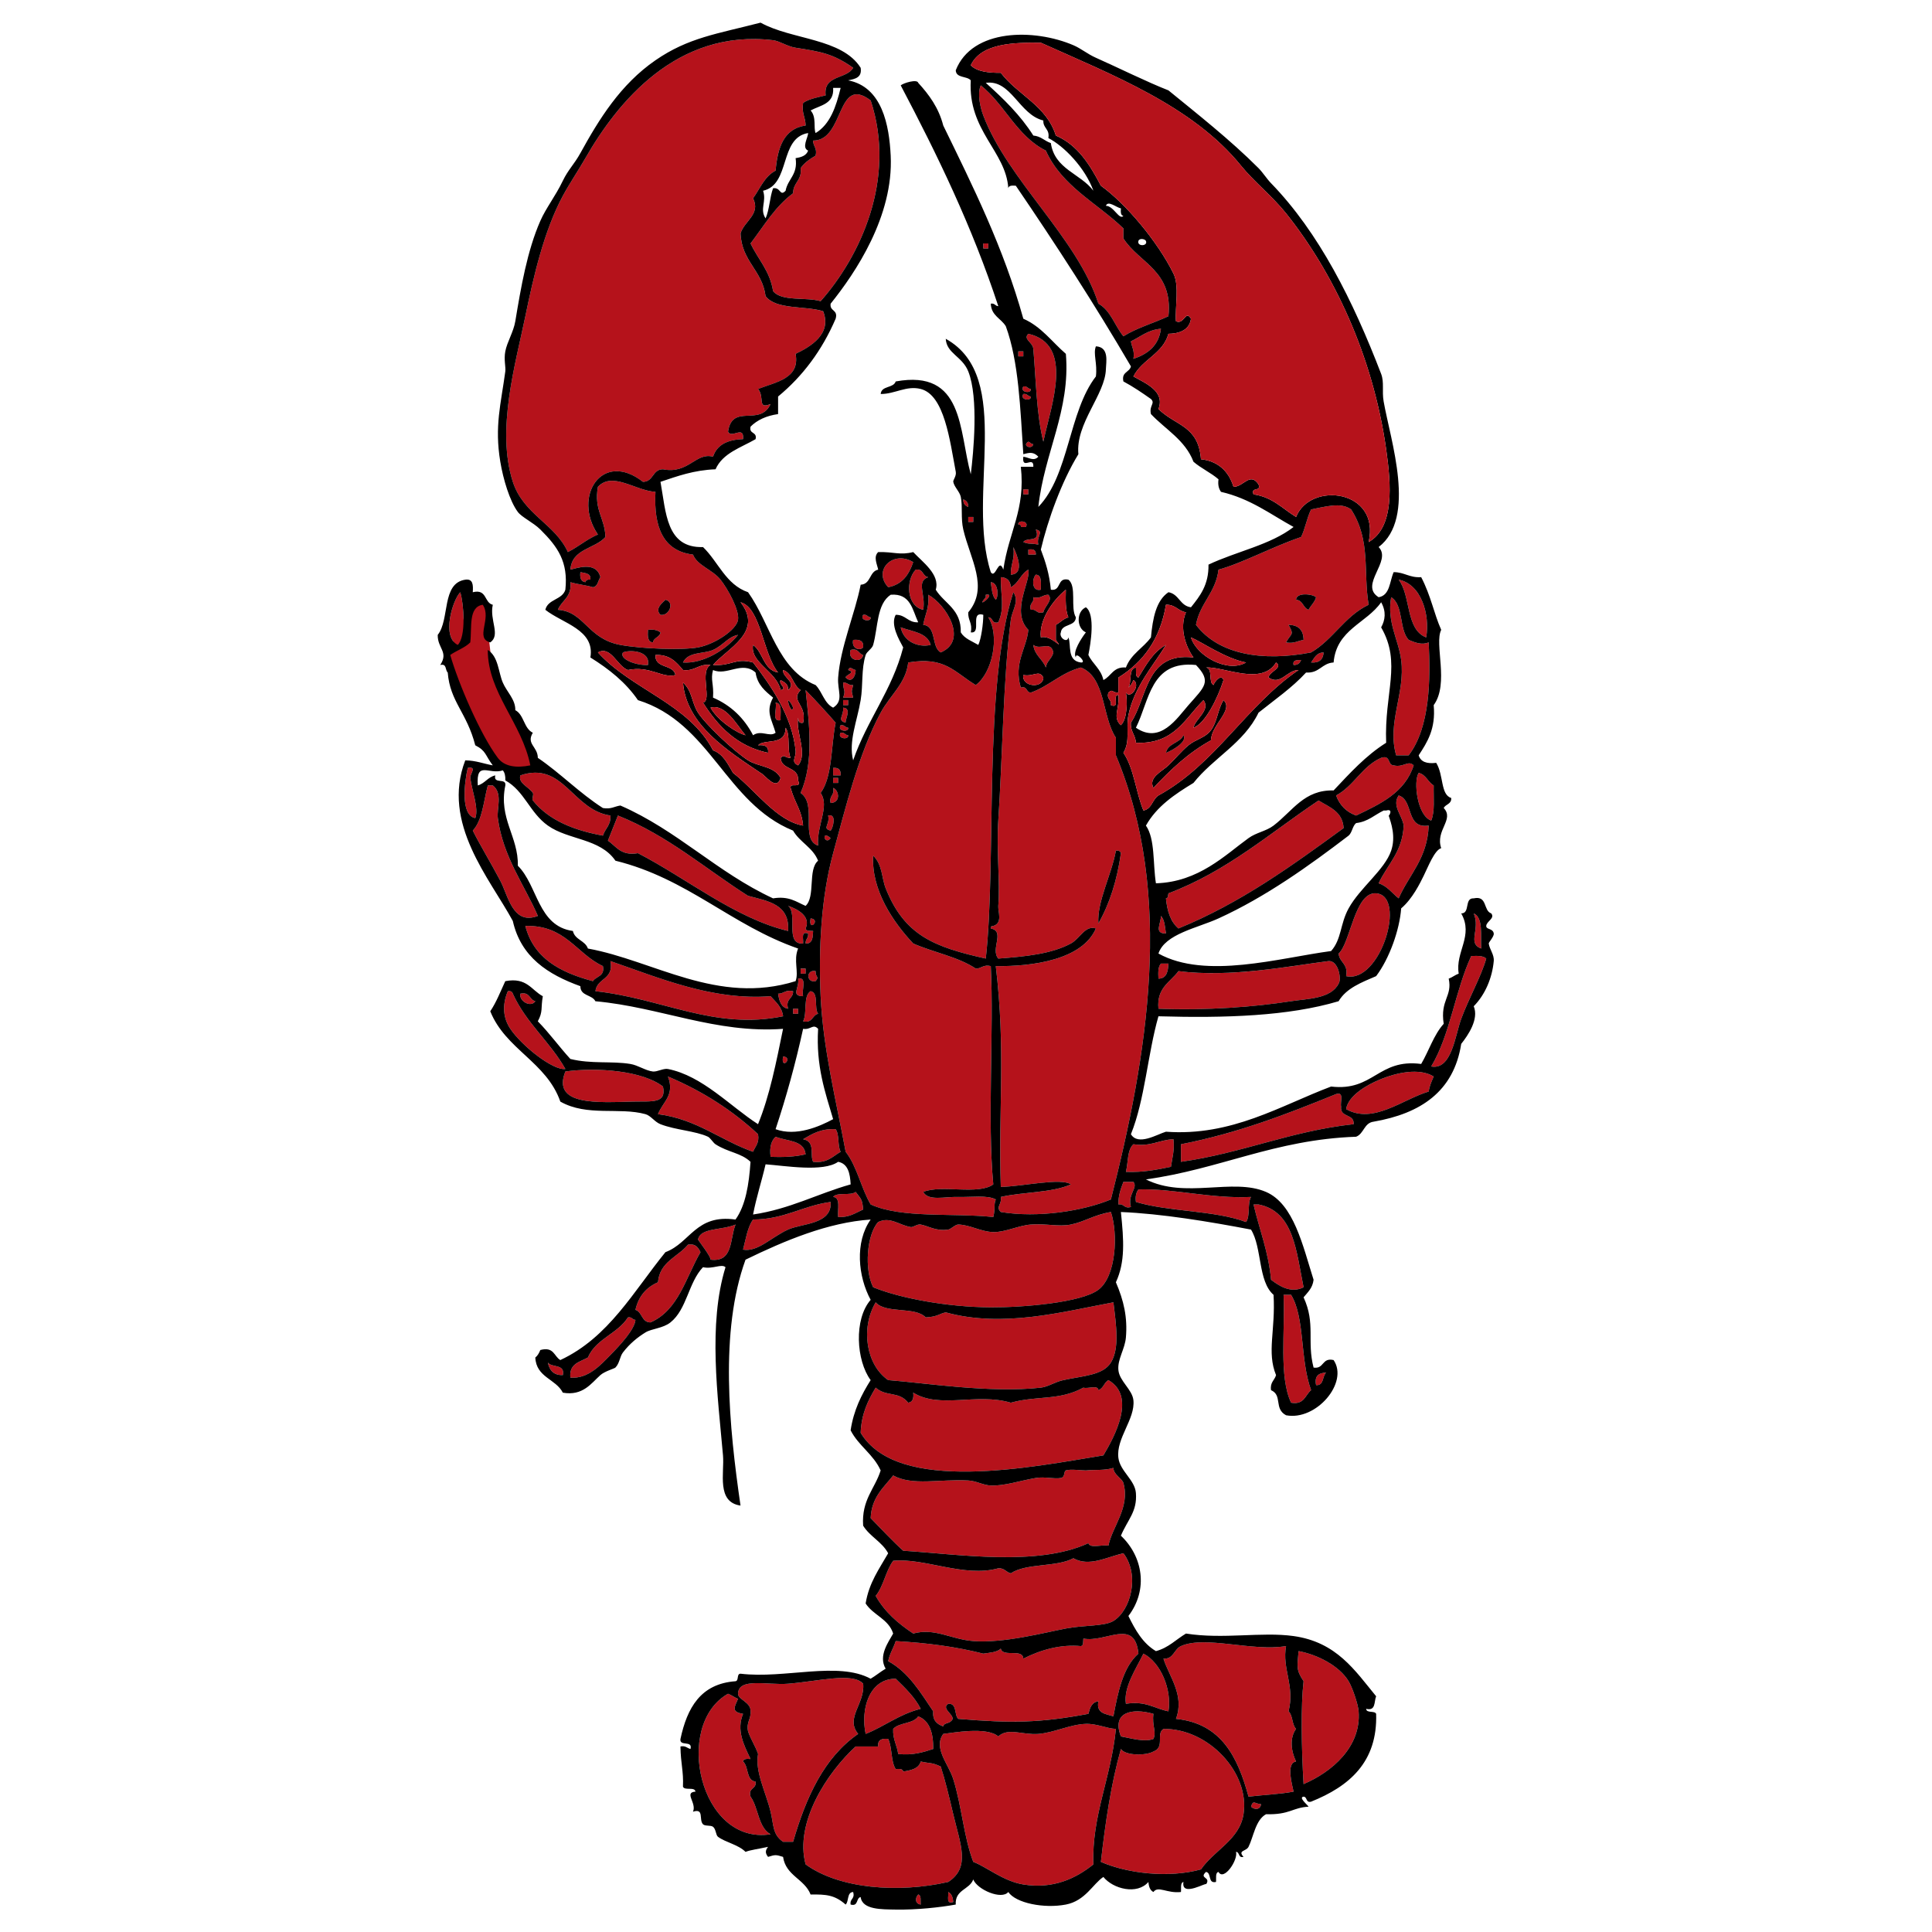 <?xml version="1.0" encoding="UTF-8" standalone="no"?>
<!-- Generator: Adobe Illustrator 13.0.2, SVG Export Plug-In . SVG Version: 6.00 Build 14948)  -->

<svg
   xmlns:ns="http://ns.adobe.com/SaveForWeb/1.0/"
   xmlns:dc="http://purl.org/dc/elements/1.1/"
   xmlns:cc="http://creativecommons.org/ns#"
   xmlns:rdf="http://www.w3.org/1999/02/22-rdf-syntax-ns#"
   xmlns:svg="http://www.w3.org/2000/svg"
   xmlns="http://www.w3.org/2000/svg"
   xmlns:sodipodi="http://sodipodi.sourceforge.net/DTD/sodipodi-0.dtd"
   xmlns:inkscape="http://www.inkscape.org/namespaces/inkscape"
   version="1.1"
   id="lobster_xA0_Image_1_"
   x="0px"
   y="0px"
   width="512"
   height="512"
   viewBox="0 0 512 512"
   enable-background="new 0 0 254.886 454.187"
   xml:space="preserve"
   inkscape:version="0.48.2 r9819"
   sodipodi:docname="lobster.svg"
   inkscape:export-filename="/Users/sgrimault/Desktop/lobster.png"
   inkscape:export-xdpi="90"
   inkscape:export-ydpi="90"><defs
   id="defs4480" /><sodipodi:namedview
   pagecolor="#ffffff"
   bordercolor="#666666"
   borderopacity="1"
   objecttolerance="10"
   gridtolerance="10"
   guidetolerance="10"
   inkscape:pageopacity="0"
   inkscape:pageshadow="2"
   inkscape:window-width="1391"
   inkscape:window-height="759"
   id="namedview4478"
   showgrid="false"
   inkscape:zoom="0.85"
   inkscape:cx="127.443"
   inkscape:cy="267.70264"
   inkscape:window-x="0"
   inkscape:window-y="0"
   inkscape:window-maximized="0"
   inkscape:current-layer="lobster_xA0_Image_1_" />
<g
   id="g4200"
   transform="matrix(1.098,0,0,1.101,116.01,6)">
	<path
   clip-rule="evenodd"
   d="m 17.433,180.48 5.876,-0.84 c 0,0 -1.364,-5.036 -2.204,-7.03 -0.84,-1.994 -6.085,-12.906 -6.085,-12.906 l -2.204,-7.24 -0.42,-3.777 c 0,0 0.419,-7.45 -0.105,-8.289 -0.524,-0.839 -2.728,-2.938 -3.567,-1.994 -0.839,0.944 -6.4,13.85 -6.4,13.85 0,0 4.511,14.375 6.19,17.313 1.679,2.938 6.086,8.919 6.086,8.919 l 2.833,1.994 z"
   id="path4202"
   inkscape:connector-curvature="0"
   style="fill:#b5121b;fill-rule:evenodd" />
	<g
   id="g4204">
		<path
   clip-rule="evenodd"
   d="m 100.259,10.872 c -1.602,2.827 -7.221,1.637 -6.644,6.644 -1.942,0.473 -4.003,0.828 -5.436,1.812 -0.416,2.429 0.579,3.448 0.604,5.436 -5.281,0.758 -6.755,5.325 -7.248,10.871 -2.67,1.356 -3.74,4.313 -5.436,6.644 1.915,3.864 -2.167,5.502 -3.02,8.456 0.271,6.774 5.236,8.856 6.04,15.099 2.519,3.319 9.416,2.261 13.891,3.624 2.181,5.508 -3.052,8.546 -6.644,10.268 1.111,5.986 -4.799,6.779 -9.06,8.455 1.688,2.03 -0.315,4.958 3.02,3.624 -2.577,5.572 -9.218,-0.269 -10.268,6.644 0.852,1.763 3.934,-1.658 3.624,1.812 -3.722,0.104 -6.301,1.349 -7.248,4.228 -4.117,-1.156 -5.958,4.263 -12.079,3.02 -2.606,0.011 -2.226,3.008 -4.832,3.02 -9.878,-7.688 -17.091,3.563 -10.871,12.683 -2.681,1.144 -4.708,2.943 -7.248,4.228 -3.12,-6.84 -10.732,-9.037 -13.287,-16.911 -4.055,-12.498 0.662,-28.449 3.02,-39.861 1.944,-9.408 4.473,-20.521 9.059,-28.99 1.602,-2.958 3.739,-6.108 5.436,-9.06 7.675,-13.351 22.02,-31.159 45.301,-28.39 1.568,0.187 3.419,1.5 5.436,1.812 6.138,0.95 9.029,1.422 13.89,4.832 z"
   id="path4206"
   inkscape:connector-curvature="0"
   style="fill:#b5121b;fill-rule:evenodd" />
		<path
   clip-rule="evenodd"
   d="m 131.061,15.099 c 5.827,4.642 8.701,12.236 15.703,15.703 3.876,8.606 12.364,12.599 18.723,18.723 0,0.805 0,1.61 0,2.416 3.857,6.007 12.013,7.717 10.871,18.723 -3.56,1.674 -7.661,2.807 -10.871,4.832 -2.102,-2.529 -3.051,-6.21 -6.039,-7.852 -5.06,-15.824 -21.827,-29.672 -27.782,-45.297 -0.72,-1.888 -1.503,-5.265 -0.605,-7.248 z"
   id="path4208"
   inkscape:connector-curvature="0"
   style="fill:#b5121b;fill-rule:evenodd" />
		<path
   clip-rule="evenodd"
   d="m 104.487,18.723 c 6.302,19.016 -2.623,37.695 -12.079,48.316 -3.588,-1.042 -9.41,0.149 -11.475,-2.416 -0.761,-4.876 -3.632,-7.642 -5.436,-11.475 3.216,-4.232 5.968,-8.93 10.267,-12.08 -0.023,-2.641 2.198,-3.036 1.812,-6.04 0.911,-1.304 2.223,-2.206 3.624,-3.02 0.437,-1.846 -0.617,-2.201 -0.604,-3.624 7.652,0.023 5.563,-15.974 13.891,-9.661 z"
   id="path4210"
   inkscape:connector-curvature="0"
   style="fill:#b5121b;fill-rule:evenodd" />
		<path
   clip-rule="evenodd"
   d="m 131.666,53.149 c 0.402,0 0.805,0 1.208,0 0,0.402 0,0.805 0,1.208 -0.403,0 -0.806,0 -1.208,0 0,-0.403 0,-0.806 0,-1.208 z"
   id="path4212"
   inkscape:connector-curvature="0"
   style="fill:#b5121b;fill-rule:evenodd" />
		<path
   clip-rule="evenodd"
   d="m 174.546,73.683 c -0.531,4.099 -3.183,6.078 -6.644,7.248 0.351,-1.96 -0.411,-2.81 -0.604,-4.228 2.339,-1.084 4.075,-2.771 7.248,-3.02 z"
   id="path4214"
   inkscape:connector-curvature="0"
   style="fill:#b5121b;fill-rule:evenodd" />
		<path
   clip-rule="evenodd"
   d="m 142.537,74.891 c 11.148,2.552 5.503,17.164 3.624,25.97 -1.662,-6.593 -1.761,-14.748 -2.416,-22.346 -0.15,-1.617 -2.545,-2.296 -1.208,-3.624 z"
   id="path4216"
   inkscape:connector-curvature="0"
   style="fill:#b5121b;fill-rule:evenodd" />
		<path
   clip-rule="evenodd"
   d="m 140.121,79.119 c 0.402,0 0.806,0 1.208,0 0,0.402 0,0.805 0,1.208 -0.402,0 -0.806,0 -1.208,0 0,-0.403 0,-0.806 0,-1.208 z"
   id="path4218"
   inkscape:connector-curvature="0"
   style="fill:#b5121b;fill-rule:evenodd" />
		<path
   clip-rule="evenodd"
   d="m 141.329,87.574 c 0.976,-0.17 1.04,0.571 1.812,0.604 0.238,1.173 -2.752,0.883 -1.812,-0.604 z"
   id="path4220"
   inkscape:connector-curvature="0"
   style="fill:#b5121b;fill-rule:evenodd" />
		<path
   clip-rule="evenodd"
   d="m 141.329,89.386 c 0.976,-0.17 1.04,0.571 1.812,0.604 0.238,1.172 -2.752,0.883 -1.812,-0.604 z"
   id="path4222"
   inkscape:connector-curvature="0"
   style="fill:#b5121b;fill-rule:evenodd" />
		<path
   clip-rule="evenodd"
   d="m 142.537,100.861 c 0.489,0.115 0.602,0.606 1.208,0.604 -0.324,1.423 -2.858,0.369 -1.208,-0.604 z"
   id="path4224"
   inkscape:connector-curvature="0"
   style="fill:#b5121b;fill-rule:evenodd" />
		<path
   clip-rule="evenodd"
   d="m 52.546,112.941 c -0.45,8.502 1.866,14.24 9.06,15.099 1.043,2.656 4.714,3.606 6.644,6.04 1.815,2.29 4.598,7.362 4.228,9.663 -0.397,2.466 -5.707,5.931 -9.663,6.644 -3.884,0.7 -13.617,0.335 -18.723,-0.604 -8.003,-1.473 -8.633,-8.017 -15.099,-8.456 0.918,-2.303 3.423,-3.019 3.02,-6.644 1.708,0.507 3.728,0.701 5.436,1.208 1.241,-0.168 1.206,-1.613 1.812,-2.416 -1.043,-4.038 -5.962,-2.044 -7.248,-1.812 0.362,-5.073 5.895,-4.977 8.456,-7.852 -0.097,-4.533 -2.817,-6.444 -1.812,-12.079 3.518,-3.752 9.008,0.907 13.889,1.209 z m 1.208,29.594 c 2.136,0.365 3.497,-3.129 1.208,-3.624 -0.921,0.845 -2.606,2.235 -1.208,3.624 z m -1.812,6.643 c 0.178,-1.231 1.634,-1.184 1.812,-2.416 -0.701,-0.507 -1.619,-0.797 -3.02,-0.604 -0.088,1.499 -0.112,2.931 1.208,3.02 z"
   id="path4226"
   inkscape:connector-curvature="0"
   style="fill:#b5121b;fill-rule:evenodd" />
		<path
   clip-rule="evenodd"
   d="m 141.329,112.337 c 0.402,0 0.806,0 1.208,0 0,0.402 0,0.805 0,1.208 -0.402,0 -0.806,0 -1.208,0 0,-0.403 0,-0.806 0,-1.208 z"
   id="path4228"
   inkscape:connector-curvature="0"
   style="fill:#b5121b;fill-rule:evenodd" />
		<path
   clip-rule="evenodd"
   d="m 126.833,114.752 c 0.743,0.264 1.24,0.773 1.208,1.812 -0.743,-0.263 -1.24,-0.772 -1.208,-1.812 z"
   id="path4230"
   inkscape:connector-curvature="0"
   style="fill:#b5121b;fill-rule:evenodd" />
		<path
   clip-rule="evenodd"
   d="m 220.448,117.168 c 4.812,7.441 2.888,15.048 4.228,22.951 -5.745,2.71 -8.55,8.361 -13.892,11.475 -11.766,2.27 -22.344,0.491 -27.782,-6.644 0.967,-5.274 4.771,-7.711 5.437,-13.287 5.579,-1.488 13.177,-5.585 19.931,-7.852 1.002,-2.017 1.413,-4.626 2.415,-6.644 3.292,-0.598 7.133,-1.854 9.663,0.001 z m -13.287,21.743 c 1.697,0.114 1.652,1.971 3.02,2.416 0.543,-1.067 1.458,-1.763 1.812,-3.02 -0.884,-0.811 -4.785,-1.235 -4.832,0.604 z m -2.416,10.267 c 1.961,0.35 2.81,-0.411 4.228,-0.604 -0.03,-2.386 -1.238,-3.594 -3.624,-3.624 1.47,2.592 0.581,1.987 -0.604,4.228 z"
   id="path4232"
   inkscape:connector-curvature="0"
   style="fill:#b5121b;fill-rule:evenodd" />
		<path
   clip-rule="evenodd"
   d="m 128.042,118.98 c 0.402,0 0.806,0 1.208,0 0,0.402 0,0.805 0,1.208 -0.402,0 -0.806,0 -1.208,0 0,-0.402 0,-0.805 0,-1.208 z"
   id="path4234"
   inkscape:connector-curvature="0"
   style="fill:#b5121b;fill-rule:evenodd" />
		<path
   clip-rule="evenodd"
   d="m 140.121,120.792 c -0.239,-1.172 2.751,-0.883 1.812,0.604 -0.402,0 -0.805,0 -1.207,0 0.109,-0.514 -0.237,-0.569 -0.605,-0.604 z"
   id="path4236"
   inkscape:connector-curvature="0"
   style="fill:#b5121b;fill-rule:evenodd" />
		<path
   clip-rule="evenodd"
   d="m 144.348,122 c 2.155,0.512 0.073,1.488 0.604,3.624 -2.337,-0.404 -2.148,-10e-4 -3.624,-0.604 0.748,-1.266 4.297,0.27 3.02,-3.02 z"
   id="path4238"
   inkscape:connector-curvature="0"
   style="fill:#b5121b;fill-rule:evenodd" />
		<path
   clip-rule="evenodd"
   d="m 138.913,126.228 c 0.736,1.515 2.964,6.473 -0.604,6.644 -0.076,-2.492 1.05,-3.783 0.604,-6.644 z"
   id="path4240"
   inkscape:connector-curvature="0"
   style="fill:#b5121b;fill-rule:evenodd" />
		<path
   clip-rule="evenodd"
   d="m 142.537,126.832 c 1.212,-0.206 1.89,0.124 1.812,1.208 -0.604,0 -1.208,0 -1.812,0 0,-0.403 0,-0.806 0,-1.208 z"
   id="path4242"
   inkscape:connector-curvature="0"
   style="fill:#b5121b;fill-rule:evenodd" />
		<path
   clip-rule="evenodd"
   d="m 114.754,129.852 c -1.012,3.014 -2.648,5.405 -6.04,6.04 -3.776,-4.065 1.161,-9.003 6.04,-6.04 z"
   id="path4244"
   inkscape:connector-curvature="0"
   style="fill:#b5121b;fill-rule:evenodd" />
		<path
   clip-rule="evenodd"
   d="m 115.358,131.664 c 1.896,-0.286 1.596,1.625 3.02,1.812 -3.001,1.008 -0.542,4.154 -1.208,7.851 -4.044,-0.864 -4.277,-7.077 -1.812,-9.663 z"
   id="path4246"
   inkscape:connector-curvature="0"
   style="fill:#b5121b;fill-rule:evenodd" />
		<path
   clip-rule="evenodd"
   d="m 138.913,137.099 c -7.33,23.004 -3.991,64.578 -6.644,88.178 -12.554,-2.783 -19.632,-5.598 -24.158,-16.911 -0.989,-2.472 -0.763,-5.692 -3.02,-7.852 -0.479,8.333 4.88,16.055 9.664,21.139 4.899,2.146 10.877,3.216 15.099,6.04 1.423,0.013 1.778,-1.041 3.624,-0.604 0.782,15.592 -0.871,37.064 0.604,52.545 -3.606,2.634 -12.477,0.004 -16.91,1.812 1.201,2.271 5.177,1.12 8.455,1.208 3.285,0.088 7.005,-0.488 9.06,0.604 -0.57,1.393 -0.04,1.948 -0.604,4.228 -9.847,-1.023 -22.117,0.376 -29.594,-3.02 -2.322,-3.918 -3.289,-9.193 -6.04,-12.683 -2.342,-12.561 -5.453,-24.837 -6.04,-37.446 -0.532,-11.438 0.135,-23.902 3.02,-34.426 2.974,-10.849 6.197,-24.103 11.475,-33.822 2.327,-4.285 6.083,-7.041 6.644,-12.079 8.896,-1.493 11.065,2.281 16.307,5.436 3.999,-2.92 5.85,-11.807 3.021,-16.307 1.199,0.008 0.768,1.648 2.415,1.208 1.589,-3.569 0.562,-6.324 0.604,-10.871 1.537,0.074 2.342,0.879 2.416,2.416 1.872,-0.945 2.41,-3.227 4.228,-4.228 0.675,2.794 -4.323,10.078 0,14.495 -0.38,4.378 -3.625,8.027 -1.812,13.891 1.647,-0.44 1.215,1.2 2.415,1.208 4.459,-1.582 7.304,-4.776 12.079,-6.04 6.062,2.394 5.055,11.857 8.456,16.911 0,1.409 0,2.818 0,4.228 14.149,33.608 7.604,72.382 -1.208,106.901 -6.681,2.784 -17.633,4.51 -26.574,3.021 -1.316,-1.264 0.302,-1.725 0,-3.624 5.411,-1.232 12.315,-0.972 16.911,-3.02 -2.348,-1.656 -11.61,0.499 -16.911,0.604 -0.615,-18.985 1.224,-32.844 -1.208,-53.148 8.939,0.121 20.897,-1.533 24.158,-9.06 -2.605,-0.835 -3.836,2.441 -6.039,3.624 -4.664,2.503 -10.836,3.127 -17.516,3.624 -1.97,-2.29 1.746,-6.546 -1.812,-7.248 -0.111,-0.514 0.235,-0.57 0.604,-0.604 2.342,-0.663 1.098,-3.514 1.208,-4.832 0.477,-5.647 -0.483,-13.416 0,-20.535 0.982,-14.443 1.19,-34.404 3.021,-48.317 0.304,-2.326 2.138,-4.455 0.602,-6.644 z m 20.535,79.723 c 2.711,-4.737 4.513,-10.384 5.436,-16.911 -0.134,-0.471 -0.506,-0.702 -1.208,-0.604 -1.043,5.808 -4.604,12.302 -4.228,17.515 z"
   id="path4248"
   inkscape:connector-curvature="0"
   style="fill:#b5121b;fill-rule:evenodd" />
		<path
   clip-rule="evenodd"
   d="m 34.428,132.268 c 1.155,0.254 2.6,0.219 2.416,1.812 -0.702,-0.099 -1.074,0.133 -1.208,0.604 -1.063,-0.146 -1.377,-1.04 -1.208,-2.416 z"
   id="path4250"
   inkscape:connector-curvature="0"
   style="fill:#b5121b;fill-rule:evenodd" />
		<path
   clip-rule="evenodd"
   d="m 144.348,132.872 c 1.543,0.067 1.199,2.022 1.208,3.624 -2.284,0.517 -2.138,-2.704 -1.208,-3.624 z"
   id="path4252"
   inkscape:connector-curvature="0"
   style="fill:#b5121b;fill-rule:evenodd" />
		<path
   clip-rule="evenodd"
   d="m 231.922,134.08 c 5.451,1.047 7.604,8.427 6.644,13.891 -4.977,-1.868 -3.665,-10.025 -6.644,-13.891 z"
   id="path4254"
   inkscape:connector-curvature="0"
   style="fill:#b5121b;fill-rule:evenodd" />
		<path
   clip-rule="evenodd"
   d="m 133.477,134.683 c 1.812,0.075 1.938,3.427 1.208,4.228 -0.897,-0.914 -0.973,-2.651 -1.208,-4.228 z"
   id="path4256"
   inkscape:connector-curvature="0"
   style="fill:#b5121b;fill-rule:evenodd" />
		<path
   clip-rule="evenodd"
   d="m 5.438,137.099 c 0.872,2.899 1.425,10.676 -0.604,12.683 -3.99,-1.892 -1.255,-10.805 0.604,-12.683 z"
   id="path4258"
   inkscape:connector-curvature="0"
   style="fill:#b5121b;fill-rule:evenodd" />
		<path
   clip-rule="evenodd"
   d="m 118.378,137.703 c 4.263,2.307 9.773,11.007 3.02,13.891 -2.338,-1.286 -0.922,-6.326 -4.228,-6.644 0.412,-2.407 1.528,-4.109 1.208,-7.247 z"
   id="path4260"
   inkscape:connector-curvature="0"
   style="fill:#b5121b;fill-rule:evenodd" />
		<path
   clip-rule="evenodd"
   d="m 132.269,138.307 c 0.037,-0.043 -0.042,-0.597 0,-0.604 2.9,-0.512 -2.868,3.882 0,0.604 z"
   id="path4262"
   inkscape:connector-curvature="0"
   style="fill:#b5121b;fill-rule:evenodd" />
		<path
   clip-rule="evenodd"
   d="m 147.368,137.703 c 1.211,1.282 -0.857,2.691 -1.207,4.228 -1.707,0.5 -1.565,-0.851 -3.021,-0.604 -0.499,-1.707 0.852,-1.564 0.604,-3.02 1.846,0.437 2.202,-0.618 3.624,-0.604 z"
   id="path4264"
   inkscape:connector-curvature="0"
   style="fill:#b5121b;fill-rule:evenodd" />
		<path
   clip-rule="evenodd"
   d="m 211.992,138.307 c -0.354,1.256 -1.269,1.952 -1.812,3.02 -1.367,-0.445 -1.322,-2.302 -3.02,-2.416 0.048,-1.839 3.949,-1.415 4.832,-0.604 z"
   id="path4266"
   inkscape:connector-curvature="0"
   style="fill-rule:evenodd" />
		<path
   clip-rule="evenodd"
   d="m 230.111,138.307 c 3.021,1.81 1.883,7.78 4.228,10.267 1.734,0.718 3.206,1.266 4.832,0.604 0.442,8.739 0.369,20.435 -4.832,27.178 -1.007,0 -2.013,0 -3.02,0 -2.262,-7.855 2.251,-14.951 1.208,-22.95 -0.652,-4.995 -3.489,-9.041 -2.416,-15.099 z"
   id="path4268"
   inkscape:connector-curvature="0"
   style="fill:#b5121b;fill-rule:evenodd" />
		<path
   clip-rule="evenodd"
   d="m 54.962,138.911 c 2.289,0.495 0.928,3.989 -1.208,3.624 -1.398,-1.389 0.287,-2.779 1.208,-3.624 z"
   id="path4270"
   inkscape:connector-curvature="0"
   style="fill-rule:evenodd" />
		<path
   clip-rule="evenodd"
   d="m 102.675,142.535 c 0.975,-0.17 1.04,0.571 1.812,0.604 0.24,1.172 -2.751,0.882 -1.812,-0.604 z"
   id="path4272"
   inkscape:connector-curvature="0"
   style="fill:#b5121b;fill-rule:evenodd" />
		<path
   clip-rule="evenodd"
   d="m 205.348,144.951 c 2.386,0.03 3.594,1.238 3.624,3.624 -1.418,0.193 -2.267,0.954 -4.228,0.604 1.186,-2.242 2.075,-1.637 0.604,-4.228 z"
   id="path4274"
   inkscape:connector-curvature="0"
   style="fill-rule:evenodd" />
		<path
   clip-rule="evenodd"
   d="m 111.734,145.555 c 2.796,1.029 6.407,1.243 7.248,4.228 -3.077,0.704 -6.565,-0.822 -7.248,-4.228 z"
   id="path4276"
   inkscape:connector-curvature="0"
   style="fill:#b5121b;fill-rule:evenodd" />
		<path
   clip-rule="evenodd"
   d="m 50.734,146.159 c 1.401,-0.193 2.319,0.097 3.02,0.604 -0.178,1.231 -1.634,1.184 -1.812,2.416 -1.32,-0.09 -1.296,-1.522 -1.208,-3.02 z"
   id="path4278"
   inkscape:connector-curvature="0"
   style="fill-rule:evenodd" />
		<path
   clip-rule="evenodd"
   d="m 72.477,147.367 c -2.822,3.574 -8.483,7.006 -13.287,6.644 1.254,-2.665 4.964,-2.011 7.248,-3.02 2.476,-1.095 3.595,-3.166 6.039,-3.624 z"
   id="path4280"
   inkscape:connector-curvature="0"
   style="fill:#b5121b;fill-rule:evenodd" />
		<path
   clip-rule="evenodd"
   d="m 100.259,148.574 c 1.58,-0.17 2.598,0.221 2.416,1.812 -0.835,0.891 -2.873,0.313 -2.416,-1.812 z"
   id="path4282"
   inkscape:connector-curvature="0"
   style="fill:#b5121b;fill-rule:evenodd" />
		<path
   clip-rule="evenodd"
   d="m 143.745,149.782 c 1.733,1.37 4.197,-1.119 4.831,1.812 -0.304,1.507 -1.606,2.017 -1.812,3.624 -0.765,-2.053 -2.723,-2.914 -3.019,-5.436 z"
   id="path4284"
   inkscape:connector-curvature="0"
   style="fill:#b5121b;fill-rule:evenodd" />
		<path
   clip-rule="evenodd"
   d="m 50.734,154.614 c -2.8,0.163 -7.025,-1.402 -6.04,-3.02 1.598,-0.683 6.685,-0.467 6.04,3.02 z"
   id="path4286"
   inkscape:connector-curvature="0"
   style="fill:#b5121b;fill-rule:evenodd" />
		<path
   clip-rule="evenodd"
   d="m 102.675,152.198 c -0.261,2.051 -3.939,1.406 -3.02,-1.208 1.927,-0.517 1.868,0.951 3.02,1.208 z"
   id="path4288"
   inkscape:connector-curvature="0"
   style="fill:#b5121b;fill-rule:evenodd" />
		<path
   clip-rule="evenodd"
   d="m 213.804,151.594 c -0.113,1.699 -1.051,2.573 -3.021,2.416 0.778,-1.035 1.25,-2.375 3.021,-2.416 z"
   id="path4290"
   inkscape:connector-curvature="0"
   style="fill:#b5121b;fill-rule:evenodd" />
		<path
   clip-rule="evenodd"
   d="m 208.369,153.406 c -0.264,0.743 -0.773,1.24 -1.812,1.208 -0.283,-1.289 0.862,-1.15 1.812,-1.208 z"
   id="path4292"
   inkscape:connector-curvature="0"
   style="fill:#b5121b;fill-rule:evenodd" />
		<path
   clip-rule="evenodd"
   d="m 99.051,155.822 c 0.443,-1.075 1.098,-0.087 1.812,0 -0.004,1.663 -1.085,3.198 -2.416,1.812 -0.071,-0.618 2.606,-1.222 0.604,-1.812 z"
   id="path4294"
   inkscape:connector-curvature="0"
   style="fill:#b5121b;fill-rule:evenodd" />
		<path
   clip-rule="evenodd"
   d="m 59.19,158.842 c 2.289,2.066 2.059,4.831 3.624,7.248 1.881,2.906 8.72,9.333 12.079,11.475 2.473,1.577 6.283,1.354 7.852,4.228 -0.994,3.331 -3.741,-0.745 -4.832,-1.208 -7.811,-5.277 -17.9,-11.492 -18.723,-21.743 z"
   id="path4296"
   inkscape:connector-curvature="0"
   style="fill-rule:evenodd" />
		<path
   clip-rule="evenodd"
   d="m 97.843,158.842 c 1.083,-0.077 1.274,0.739 2.416,0.604 -0.423,1.859 -0.423,1.161 0,3.02 -0.805,0 -1.61,0 -2.416,0 0.678,-1.903 0.055,-1.368 0,-3.624 z"
   id="path4298"
   inkscape:connector-curvature="0"
   style="fill:#b5121b;fill-rule:evenodd" />
		<path
   clip-rule="evenodd"
   d="m 88.784,160.654 c 2.489,2.543 4.905,5.161 7.248,7.852 -1.152,5.692 -0.729,12.961 -3.624,16.911 2.239,3.229 -0.982,7.71 -0.604,12.683 -4.453,-1.524 -0.13,-9.924 -4.228,-12.683 3.282,-7.459 2.05,-16.783 1.208,-24.763 z"
   id="path4300"
   inkscape:connector-curvature="0"
   style="fill:#b5121b;fill-rule:evenodd" />
		<path
   clip-rule="evenodd"
   d="m 97.843,163.069 c 0.403,0 0.806,0 1.208,0 0,0.403 0,0.805 0,1.208 -0.402,0 -0.805,0 -1.208,0 0,-0.402 0,-0.805 0,-1.208 z"
   id="path4302"
   inkscape:connector-curvature="0"
   style="fill:#b5121b;fill-rule:evenodd" />
		<path
   clip-rule="evenodd"
   d="m 189.645,163.069 c 2.552,2.356 -2.981,5.986 -3.02,9.664 -5.457,2.998 -9.804,7.106 -13.891,11.475 -1.319,-2.527 2.117,-3.994 3.623,-5.436 1.493,-1.428 3.162,-3.453 4.832,-4.832 1.763,-1.456 4.041,-1.773 5.436,-3.624 1.524,-2.02 1.625,-5.008 3.02,-7.247 z"
   id="path4304"
   inkscape:connector-curvature="0"
   style="fill-rule:evenodd" />
		<path
   clip-rule="evenodd"
   d="m 81.537,163.673 c 1.728,0.084 1.104,2.52 1.208,4.228 -2.297,0.484 -0.768,-2.856 -1.208,-4.228 z"
   id="path4306"
   inkscape:connector-curvature="0"
   style="fill:#b5121b;fill-rule:evenodd" />
		<path
   clip-rule="evenodd"
   d="m 97.843,164.881 c 2.128,0.159 0.491,2.72 0.604,3.624 -2.192,-0.548 -0.367,-1.782 -0.604,-3.624 z"
   id="path4308"
   inkscape:connector-curvature="0"
   style="fill:#b5121b;fill-rule:evenodd" />
		<path
   clip-rule="evenodd"
   d="m 97.239,169.109 c 0.976,-0.17 1.04,0.571 1.812,0.604 0.24,1.172 -2.751,0.882 -1.812,-0.604 z"
   id="path4310"
   inkscape:connector-curvature="0"
   style="fill:#b5121b;fill-rule:evenodd" />
		<path
   clip-rule="evenodd"
   d="m 97.239,170.921 c 0.976,-0.17 1.04,0.571 1.812,0.604 0.24,1.172 -2.751,0.882 -1.812,-0.604 z"
   id="path4312"
   inkscape:connector-curvature="0"
   style="fill:#b5121b;fill-rule:evenodd" />
		<path
   clip-rule="evenodd"
   d="m 235.546,178.772 c -2.101,6.557 -8.031,9.282 -13.891,12.079 -2.36,-0.861 -3.971,-2.472 -4.832,-4.832 4.329,-2.314 6.258,-7.029 10.871,-9.06 2.385,-0.773 1.462,1.76 3.02,1.812 2.365,0.599 3.507,-1.333 4.832,0.001 z"
   id="path4314"
   inkscape:connector-curvature="0"
   style="fill:#b5121b;fill-rule:evenodd" />
		<path
   clip-rule="evenodd"
   d="m 7.25,179.376 c 2.361,-0.372 0.494,1.434 0.604,2.416 0.321,2.875 2.113,7.331 1.208,9.663 -3.699,-0.639 -2.564,-8.962 -1.812,-12.079 z"
   id="path4316"
   inkscape:connector-curvature="0"
   style="fill:#b5121b;fill-rule:evenodd" />
		<path
   clip-rule="evenodd"
   d="m 95.428,179.376 c 1.317,-0.11 1.921,0.494 1.812,1.812 -0.604,0 -1.208,0 -1.812,0 0,-0.604 0,-1.208 0,-1.812 z"
   id="path4318"
   inkscape:connector-curvature="0"
   style="fill:#b5121b;fill-rule:evenodd" />
		<path
   clip-rule="evenodd"
   d="m 41.675,190.852 c 0.139,2.354 -1.298,3.131 -1.812,4.832 -7.062,-1.274 -13.097,-3.715 -16.911,-8.455 -0.299,-0.372 0.261,-1.409 0,-1.812 -0.926,-1.43 -3.599,-2.319 -3.02,-4.228 10.368,-3.533 12.573,8.351 21.743,9.663 z"
   id="path4320"
   inkscape:connector-curvature="0"
   style="fill:#b5121b;fill-rule:evenodd" />
		<path
   clip-rule="evenodd"
   d="m 236.754,180.584 c 1.798,0.417 2.207,2.222 3.624,3.02 -0.07,2.95 0.325,6.365 -0.604,8.456 -3.373,-1.161 -4.344,-9.439 -3.02,-11.476 z"
   id="path4322"
   inkscape:connector-curvature="0"
   style="fill:#b5121b;fill-rule:evenodd" />
		<path
   clip-rule="evenodd"
   d="m 95.428,181.792 c 0.402,0 0.805,0 1.208,0 0,0.402 0,0.805 0,1.208 -0.402,0 -0.805,0 -1.208,0 0,-0.402 0,-0.805 0,-1.208 z"
   id="path4324"
   inkscape:connector-curvature="0"
   style="fill:#b5121b;fill-rule:evenodd" />
		<path
   clip-rule="evenodd"
   d="m 12.081,183.604 c 0.403,0 0.805,0 1.208,0 2.464,1.888 0.914,5.617 1.208,7.852 1.222,9.299 6.521,16.278 9.663,23.555 -6.061,2.318 -7.169,-4.887 -9.059,-8.456 -2.242,-4.232 -4.895,-8.578 -6.644,-12.079 2.331,-2.501 2.598,-7.066 3.624,-10.872 z"
   id="path4326"
   inkscape:connector-curvature="0"
   style="fill:#b5121b;fill-rule:evenodd" />
		<path
   clip-rule="evenodd"
   d="m 95.428,184.208 c 1.354,0.434 1.989,3.509 -0.604,3.624 -0.438,-1.848 1.042,-1.777 0.604,-3.624 z"
   id="path4328"
   inkscape:connector-curvature="0"
   style="fill:#b5121b;fill-rule:evenodd" />
		<path
   clip-rule="evenodd"
   d="m 231.922,186.02 c 3.714,1.118 1.588,8.076 7.248,7.248 -0.312,7.942 -4.727,11.782 -7.248,17.515 -1.589,-1.229 -2.697,-2.94 -4.831,-3.624 2.103,-4.541 5.755,-7.532 6.039,-13.891 -0.289,-2.377 -2.929,-4.777 -1.208,-7.248 z"
   id="path4330"
   inkscape:connector-curvature="0"
   style="fill:#b5121b;fill-rule:evenodd" />
		<path
   clip-rule="evenodd"
   d="m 218.635,193.872 c -12.367,8.973 -24.703,17.976 -39.861,24.158 -1.866,-1.556 -2.722,-4.123 -3.02,-7.248 0.587,-0.017 0.469,-0.739 0.604,-1.208 14.196,-5.333 24.521,-14.535 36.238,-22.346 2.612,1.616 5.807,2.648 6.039,6.644 z"
   id="path4332"
   inkscape:connector-curvature="0"
   style="fill:#b5121b;fill-rule:evenodd" />
		<path
   clip-rule="evenodd"
   d="m 43.487,190.852 c 12.087,4.824 21.054,12.768 31.406,19.327 4.77,1.27 10.108,1.971 9.663,8.456 -12.841,-3.075 -24.406,-12.628 -36.237,-18.723 -4.12,0.697 -5.218,-1.627 -7.248,-3.02 0.832,-1.988 1.584,-4.054 2.416,-6.04 z"
   id="path4334"
   inkscape:connector-curvature="0"
   style="fill:#b5121b;fill-rule:evenodd" />
		<path
   clip-rule="evenodd"
   d="m 94.22,190.852 c 2.224,-0.556 1.098,3.186 0.604,3.624 -2.156,-0.513 -0.073,-1.488 -0.604,-3.624 z"
   id="path4336"
   inkscape:connector-curvature="0"
   style="fill:#b5121b;fill-rule:evenodd" />
		<path
   clip-rule="evenodd"
   d="m 94.824,196.287 c -1.425,1.943 -2.442,-2.124 0,0 l 0,0 z"
   id="path4338"
   inkscape:connector-curvature="0"
   style="fill:#b5121b;fill-rule:evenodd" />
		<path
   clip-rule="evenodd"
   d="m 163.675,199.307 c 0.702,-0.098 1.074,0.133 1.208,0.604 -0.923,6.526 -2.725,12.173 -5.436,16.911 -0.375,-5.213 3.186,-11.707 4.228,-17.515 z"
   id="path4340"
   inkscape:connector-curvature="0"
   style="fill-rule:evenodd" />
		<path
   clip-rule="evenodd"
   d="m 219.24,229.505 c 0.581,-2.998 -1.61,-3.222 -1.812,-5.436 2.855,-2.468 3.864,-14.893 9.06,-14.495 7.489,0.574 1.002,21.815 -7.248,19.931 z"
   id="path4342"
   inkscape:connector-curvature="0"
   style="fill:#b5121b;fill-rule:evenodd" />
		<path
   clip-rule="evenodd"
   d="m 84.556,212.594 c 2.497,0.818 5.522,2.63 4.228,5.436 0.097,0.708 1.101,0.51 1.812,0.604 -0.07,1.541 -0.114,3.107 -1.812,3.02 -0.077,-1.083 0.739,-1.274 0.604,-2.416 -1.817,-0.609 -1.07,1.346 -1.208,2.416 -4.529,0.301 -1.181,-7.274 -3.624,-9.06 z"
   id="path4344"
   inkscape:connector-curvature="0"
   style="fill:#b5121b;fill-rule:evenodd" />
		<path
   clip-rule="evenodd"
   d="m 250.042,214.406 c 2.356,1.066 1.6,5.246 1.812,8.456 -3.485,-1.247 -0.138,-4.59 -1.812,-8.456 z"
   id="path4346"
   inkscape:connector-curvature="0"
   style="fill:#b5121b;fill-rule:evenodd" />
		<path
   clip-rule="evenodd"
   d="m 174.546,215.01 c 0.897,0.914 0.973,2.65 1.208,4.228 -2.975,0.047 -1.191,-2.369 -1.208,-4.228 z"
   id="path4348"
   inkscape:connector-curvature="0"
   style="fill:#b5121b;fill-rule:evenodd" />
		<path
   clip-rule="evenodd"
   d="m 89.992,215.614 c 2.617,0.252 -0.636,3.506 0,0 l 0,0 z"
   id="path4350"
   inkscape:connector-curvature="0"
   style="fill:#b5121b;fill-rule:evenodd" />
		<path
   clip-rule="evenodd"
   d="m 21.141,217.426 c 9.717,-0.255 12.253,6.671 18.723,9.664 0.512,2.525 -1.635,2.391 -2.416,3.624 -7.795,-2.071 -14.293,-5.438 -16.307,-13.288 z"
   id="path4352"
   inkscape:connector-curvature="0"
   style="fill:#b5121b;fill-rule:evenodd" />
		<path
   clip-rule="evenodd"
   d="m 253.061,225.277 c -1.254,4.4 -4.118,9.346 -6.039,14.495 -1.47,3.939 -2.276,12.419 -7.248,11.475 4.565,-7.514 5.807,-18.352 9.664,-26.574 1.488,-0.079 2.909,-0.091 3.623,0.604 z"
   id="path4354"
   inkscape:connector-curvature="0"
   style="fill:#b5121b;fill-rule:evenodd" />
		<path
   clip-rule="evenodd"
   d="m 217.427,231.317 c -1.838,3.662 -7.451,3.605 -11.475,4.228 -8.969,1.388 -20.284,2.256 -32.01,1.812 -0.477,-5.107 2.882,-6.379 4.831,-9.059 12.527,1.609 26.78,-1.215 36.238,-2.416 2.403,-0.162 3.171,4.444 2.416,5.435 z"
   id="path4356"
   inkscape:connector-curvature="0"
   style="fill:#b5121b;fill-rule:evenodd" />
		<path
   clip-rule="evenodd"
   d="m 83.348,239.168 c -16.573,3.375 -29.06,-4.276 -45.297,-6.04 0.383,-3.241 4.521,-2.727 3.624,-7.248 12.081,4.163 24.698,9.524 38.653,8.456 1.234,1.384 2.721,2.515 3.02,4.832 z"
   id="path4358"
   inkscape:connector-curvature="0"
   style="fill:#b5121b;fill-rule:evenodd" />
		<path
   clip-rule="evenodd"
   d="m 174.546,226.485 c 0.604,0 1.208,0 1.812,0 -0.106,1.906 -0.424,3.602 -2.415,3.624 -0.08,-1.489 -0.092,-2.91 0.603,-3.624 z"
   id="path4360"
   inkscape:connector-curvature="0"
   style="fill:#b5121b;fill-rule:evenodd" />
		<path
   clip-rule="evenodd"
   d="m 87.576,227.693 c 0.402,0 0.805,0 1.208,0 0,0.402 0,0.805 0,1.208 -0.403,0 -0.806,0 -1.208,0 0,-0.402 0,-0.805 0,-1.208 z"
   id="path4362"
   inkscape:connector-curvature="0"
   style="fill:#b5121b;fill-rule:evenodd" />
		<path
   clip-rule="evenodd"
   d="m 91.2,228.297 c -0.055,1.647 1.006,1.216 0,2.416 -2.325,0.476 -2.325,-2.892 0,-2.416 z"
   id="path4364"
   inkscape:connector-curvature="0"
   style="fill:#b5121b;fill-rule:evenodd" />
		<path
   clip-rule="evenodd"
   d="m 86.972,230.109 c 2.296,-0.484 0.768,2.856 1.208,4.228 -3.091,-0.069 -0.822,-1.999 -1.208,-4.228 z"
   id="path4366"
   inkscape:connector-curvature="0"
   style="fill:#b5121b;fill-rule:evenodd" />
		<path
   clip-rule="evenodd"
   d="m 16.913,233.129 c 0.702,-0.098 1.075,0.133 1.208,0.604 3.208,7.059 8.973,11.562 12.683,18.119 -2.975,0.423 -10.558,-5.6 -13.287,-9.664 -1.725,-2.569 -2.033,-5.654 -0.604,-9.059 z"
   id="path4368"
   inkscape:connector-curvature="0"
   style="fill:#b5121b;fill-rule:evenodd" />
		<path
   clip-rule="evenodd"
   d="m 82.141,233.733 c 1.422,0.014 1.778,-1.041 3.624,-0.604 0.062,1.875 -1.9,1.724 -1.208,4.228 -1.718,-0.296 -2.137,-1.891 -2.416,-3.624 z"
   id="path4370"
   inkscape:connector-curvature="0"
   style="fill:#b5121b;fill-rule:evenodd" />
		<path
   clip-rule="evenodd"
   d="m 89.992,233.129 c 2.045,0.371 0.767,4.065 1.812,5.436 -1.475,0.337 -1.287,2.337 -3.624,1.812 1.056,-1.965 -0.067,-6.107 1.812,-7.248 z"
   id="path4372"
   inkscape:connector-curvature="0"
   style="fill:#b5121b;fill-rule:evenodd" />
		<path
   clip-rule="evenodd"
   d="m 19.933,233.733 c 2.337,-0.525 2.148,1.475 3.624,1.812 -1.076,1.614 -3.984,0.004 -3.624,-1.812 z"
   id="path4374"
   inkscape:connector-curvature="0"
   style="fill:#b5121b;fill-rule:evenodd" />
		<path
   clip-rule="evenodd"
   d="m 85.764,237.356 c 0.403,0 0.805,0 1.208,0 0,0.403 0,0.806 0,1.208 -0.403,0 -0.805,0 -1.208,0 0,-0.402 0,-0.805 0,-1.208 z"
   id="path4376"
   inkscape:connector-curvature="0"
   style="fill:#b5121b;fill-rule:evenodd" />
		<path
   clip-rule="evenodd"
   d="m 83.348,248.832 c 2.618,0.251 -0.636,3.505 0,0 l 0,0 z"
   id="path4378"
   inkscape:connector-curvature="0"
   style="fill:#b5121b;fill-rule:evenodd" />
		<path
   clip-rule="evenodd"
   d="m 54.358,256.08 c 0.895,4.179 -2.651,3.513 -7.248,3.624 -8.348,0.201 -19.67,1.083 -16.307,-7.248 7.749,-1.06 18.651,-0.162 23.555,3.624 z"
   id="path4380"
   inkscape:connector-curvature="0"
   style="fill:#b5121b;fill-rule:evenodd" />
		<path
   clip-rule="evenodd"
   d="m 240.378,253.664 c -0.482,1.129 -1.01,2.212 -1.208,3.624 -6.353,1.888 -13.388,7.934 -19.931,4.228 0.525,-3.27 5.026,-5.874 8.455,-7.248 3.695,-1.48 9.149,-2.764 12.684,-0.604 z"
   id="path4382"
   inkscape:connector-curvature="0"
   style="fill:#b5121b;fill-rule:evenodd" />
		<path
   clip-rule="evenodd"
   d="m 55.566,253.664 c 8.357,3.521 15.588,8.168 21.743,13.891 0.356,2.168 -0.702,2.922 -1.208,4.229 -7.904,-2.767 -13.507,-7.834 -22.951,-9.06 1.265,-3.12 4.097,-4.535 2.416,-9.06 z"
   id="path4384"
   inkscape:connector-curvature="0"
   style="fill:#b5121b;fill-rule:evenodd" />
		<path
   clip-rule="evenodd"
   d="m 216.824,257.891 c 2.029,-0.62 0.94,1.879 1.208,3.02 -0.325,2.741 3.219,1.613 3.02,4.229 -15.243,1.668 -26.848,6.974 -41.673,9.059 0,-1.409 0,-2.818 0,-4.228 13.815,-2.693 25.7,-7.316 37.445,-12.08 z"
   id="path4386"
   inkscape:connector-curvature="0"
   style="fill:#b5121b;fill-rule:evenodd" />
		<path
   clip-rule="evenodd"
   d="m 96.032,266.347 c 0.953,1.262 0.418,4.01 1.208,5.436 -1.917,1.102 -3.237,2.802 -6.644,2.415 -0.861,-1.643 0.657,-4.858 -2.416,-5.436 2.161,-1.261 4.25,-2.595 7.852,-2.415 z"
   id="path4388"
   inkscape:connector-curvature="0"
   style="fill:#b5121b;fill-rule:evenodd" />
		<path
   clip-rule="evenodd"
   d="m 81.537,268.159 c 2.701,1.124 6.889,0.762 7.248,4.228 -2.426,0.594 -5.3,0.74 -8.456,0.604 -0.293,-2.306 0.171,-3.856 1.208,-4.832 z"
   id="path4390"
   inkscape:connector-curvature="0"
   style="fill:#b5121b;fill-rule:evenodd" />
		<path
   clip-rule="evenodd"
   d="m 177.566,268.762 c 0.297,2.713 -0.306,4.525 -0.604,6.644 -3.36,0.667 -6.666,1.388 -10.871,1.208 0.567,-2.25 0.3,-5.337 1.812,-6.644 4.26,0.637 6.18,-1.067 9.663,-1.208 z"
   id="path4392"
   inkscape:connector-curvature="0"
   style="fill:#b5121b;fill-rule:evenodd" />
		<path
   clip-rule="evenodd"
   d="m 165.487,279.03 c 0.806,0 1.61,0 2.416,0 1.168,1.471 -1.486,2.986 -0.604,6.04 -1.707,0.499 -1.565,-0.852 -3.021,-0.604 -0.035,-2.252 0.61,-3.82 1.209,-5.436 z"
   id="path4394"
   inkscape:connector-curvature="0"
   style="fill:#b5121b;fill-rule:evenodd" />
		<path
   clip-rule="evenodd"
   d="m 196.289,282.654 c -0.919,1.496 -0.148,4.683 -1.208,6.039 -7.625,-2.843 -18.519,-2.418 -26.574,-4.831 -0.192,-1.4 0.098,-2.319 0.604,-3.021 8.56,-0.258 17.551,2.287 27.178,1.813 z"
   id="path4396"
   inkscape:connector-curvature="0"
   style="fill:#b5121b;fill-rule:evenodd" />
		<path
   clip-rule="evenodd"
   d="m 100.863,281.446 c 1.462,1.846 1.58,1.893 1.812,4.228 -1.822,0.796 -3.284,1.951 -6.04,1.812 -0.187,-1.825 0.671,-4.696 -1.208,-4.831 0.957,-1.26 4.226,-0.205 5.436,-1.209 z"
   id="path4398"
   inkscape:connector-curvature="0"
   style="fill:#b5121b;fill-rule:evenodd" />
		<path
   clip-rule="evenodd"
   d="m 94.824,283.862 c 0.389,5.454 -6.914,5.124 -10.268,6.644 -4.069,1.844 -7.334,5.472 -10.871,4.831 0.667,-2.554 1.07,-5.372 2.416,-7.247 7.622,-0.029 11.968,-3.334 18.723,-4.228 z"
   id="path4400"
   inkscape:connector-curvature="0"
   style="fill:#b5121b;fill-rule:evenodd" />
		<path
   clip-rule="evenodd"
   d="m 196.893,284.465 c 0.402,0 0.805,0 1.208,0 8.592,1.676 9.111,11.424 10.871,19.931 -3.076,1.565 -5.976,-0.373 -7.852,-1.812 -0.634,-6.814 -2.822,-12.075 -4.227,-18.119 z"
   id="path4402"
   inkscape:connector-curvature="0"
   style="fill:#b5121b;fill-rule:evenodd" />
		<path
   clip-rule="evenodd"
   d="m 162.467,286.278 c 1.76,5.267 1.295,15.475 -3.02,18.723 -4.158,3.13 -18.403,4.271 -25.971,4.228 -10.703,-0.061 -22.001,-2.24 -28.386,-4.832 -2.179,-4.25 -1.552,-12.75 1.208,-15.703 2.89,-1.39 5.057,0.748 7.852,1.208 0.646,0.106 1.532,-0.771 2.416,-0.604 1.944,0.366 3.635,1.649 6.643,1.208 0.674,-0.099 1.689,-1.219 2.416,-1.208 2.789,0.042 5.462,1.738 8.455,1.812 2.834,0.069 6.135,-1.593 9.06,-1.812 3.697,-0.277 6.702,0.583 9.664,0 3.197,-0.63 5.534,-2.316 9.663,-3.02 z"
   id="path4404"
   inkscape:connector-curvature="0"
   style="fill:#b5121b;fill-rule:evenodd" />
		<path
   clip-rule="evenodd"
   d="m 71.873,289.297 c -1.412,3.42 -0.498,9.166 -6.04,8.455 0.242,-0.541 -3.03,-4.776 -3.02,-4.831 0.552,-2.918 5.704,-2.188 9.06,-3.624 z"
   id="path4406"
   inkscape:connector-curvature="0"
   style="fill:#b5121b;fill-rule:evenodd" />
		<path
   clip-rule="evenodd"
   d="m 63.417,295.941 c -3.559,6.104 -5.319,14.008 -12.079,16.911 -2.19,-0.024 -1.941,-2.488 -3.624,-3.021 0.741,-3.285 2.625,-5.427 5.436,-6.644 0.435,-5 4.804,-6.066 7.248,-9.059 1.897,-0.286 2.468,0.754 3.019,1.813 z"
   id="path4408"
   inkscape:connector-curvature="0"
   style="fill:#b5121b;fill-rule:evenodd" />
		<path
   clip-rule="evenodd"
   d="m 204.14,306.208 c 0.604,0 1.208,0 1.812,0 3.396,5.563 2.102,15.481 4.831,22.95 -1.438,1.179 -1.645,3.59 -4.831,3.02 -2.965,-6.295 -1.409,-17.112 -1.812,-25.97 z"
   id="path4410"
   inkscape:connector-curvature="0"
   style="fill:#b5121b;fill-rule:evenodd" />
		<path
   clip-rule="evenodd"
   d="m 105.695,308.02 c 2.429,2.806 9.526,0.942 12.079,3.624 2.872,-0.138 3.31,-0.91 4.832,-1.208 13.827,3.79 28.093,-0.122 40.465,-2.416 0.685,5.588 1.503,11.082 -0.604,14.495 -1.902,3.081 -6.691,3.186 -11.476,4.228 -2.122,0.463 -3.646,1.609 -5.436,1.812 -12.073,1.366 -27.972,-1.129 -36.841,-1.812 -5.256,-3.56 -6.756,-12.411 -3.019,-18.723 z"
   id="path4412"
   inkscape:connector-curvature="0"
   style="fill:#b5121b;fill-rule:evenodd" />
		<path
   clip-rule="evenodd"
   d="m 47.715,312.248 c -0.176,2.252 -3.577,5.953 -6.04,8.456 -2.351,2.388 -5.394,5.791 -9.664,5.436 -0.352,-3.372 2.275,-3.766 4.228,-4.832 1.914,-4.528 7.173,-5.712 9.664,-9.663 0.975,-0.172 1.039,0.569 1.812,0.603 z"
   id="path4414"
   inkscape:connector-curvature="0"
   style="fill:#b5121b;fill-rule:evenodd" />
		<path
   clip-rule="evenodd"
   d="m 26.576,322.515 c 0.919,1.295 4.174,0.254 3.624,3.02 -2.283,0.068 -3.247,-1.182 -3.624,-3.02 z"
   id="path4416"
   inkscape:connector-curvature="0"
   style="fill:#b5121b;fill-rule:evenodd" />
		<path
   clip-rule="evenodd"
   d="m 214.408,324.931 c -0.946,0.865 -0.476,3.147 -2.416,3.02 -0.452,-2.264 0.68,-2.944 2.416,-3.02 z"
   id="path4418"
   inkscape:connector-curvature="0"
   style="fill:#b5121b;fill-rule:evenodd" />
		<path
   clip-rule="evenodd"
   d="m 161.863,326.743 c 6.765,3.867 1.552,13.503 -1.207,18.119 -17.146,2.785 -49.625,9.411 -58.584,-5.436 0.182,-4.65 1.813,-7.851 3.624,-10.872 2.583,2.288 5.553,0.765 7.852,3.624 1.062,-0.146 1.377,-1.039 1.208,-2.416 6.465,3.98 15.256,-0.035 23.555,2.416 6.364,-1.765 11.631,-0.431 17.515,-3.624 1.062,0.348 3.548,-0.729 3.624,0.604 1.197,-0.41 1.38,-1.838 2.413,-2.415 z"
   id="path4420"
   inkscape:connector-curvature="0"
   style="fill:#b5121b;fill-rule:evenodd" />
		<path
   clip-rule="evenodd"
   d="m 163.071,347.881 c 0.022,1.62 2.105,2.511 2.416,3.624 1.652,5.925 -2.697,10.515 -3.624,15.099 -1.443,-0.367 -4.382,0.759 -4.831,-0.604 -12.353,5.654 -31.364,2.643 -44.693,1.812 -2.752,-2.481 -5.254,-5.214 -7.852,-7.852 0.208,-5.026 3.124,-7.346 5.436,-10.268 4.598,2.547 11.175,0.834 18.119,1.208 1.982,0.107 3.594,1.137 5.436,1.208 3.312,0.13 6.984,-1.15 10.871,-1.812 2.146,-0.365 4.433,0.302 6.04,0 1.102,-0.207 0.634,-1.551 1.208,-1.812 0.879,-0.4 4.437,0.043 4.831,0 2.095,-0.225 4.468,0.064 6.643,-0.603 z"
   id="path4422"
   inkscape:connector-curvature="0"
   style="fill:#b5121b;fill-rule:evenodd" />
		<path
   clip-rule="evenodd"
   d="m 114.754,387.743 c -3.636,-2.404 -6.893,-5.187 -9.06,-9.06 1.905,-2.323 2.422,-6.033 4.228,-8.455 7.585,-0.735 17.145,4.095 25.366,1.812 1.503,-0.093 1.87,0.949 3.021,1.208 3.746,-2.494 11.043,-1.438 15.099,-3.624 3.805,2.128 7.978,-0.269 12.079,-1.207 4.029,5.298 1.765,13.763 -2.416,16.307 -2.152,1.31 -7.05,0.968 -11.475,1.812 -5.306,1.012 -15.049,3.583 -22.347,3.021 -5.378,-0.417 -9.289,-3.24 -14.495,-1.814 z"
   id="path4424"
   inkscape:connector-curvature="0"
   style="fill:#b5121b;fill-rule:evenodd" />
		<path
   clip-rule="evenodd"
   d="m 169.111,392.575 c -3.743,3.303 -4.915,9.178 -6.04,15.099 -1.812,-0.604 -4.203,-0.629 -3.623,-3.624 -1.604,0.209 -2.039,1.586 -2.416,3.021 -11.664,2.187 -18.529,2.288 -31.406,1.208 -1.034,-0.979 -0.233,-3.793 -2.416,-3.624 -2.043,1.303 2.445,2.974 0.604,4.228 -0.487,0.52 -1.654,0.358 -1.812,1.208 -1.488,-0.525 -2.619,-1.407 -2.416,-3.624 -3.091,-4.559 -5.917,-9.383 -10.871,-12.079 0.366,-1.849 1.282,-3.146 1.812,-4.831 7.652,0.434 14.62,1.371 21.139,3.02 1.576,-0.235 3.313,-0.311 4.228,-1.208 0.441,2.176 5.346,-0.112 5.436,2.416 4.355,-2.215 9.167,-3.468 13.891,-3.021 0.708,-0.097 0.51,-1.101 0.604,-1.812 5.412,1.057 12.418,-5.057 13.286,3.623 z"
   id="path4426"
   inkscape:connector-curvature="0"
   style="fill:#b5121b;fill-rule:evenodd" />
		<path
   clip-rule="evenodd"
   d="m 204.745,390.762 c -1.021,5.495 2.177,9.561 0.604,15.703 1.062,0.951 0.792,3.234 1.812,4.228 -1.565,2.074 -1.25,5.31 0,7.852 -2.536,0.344 -0.881,5.81 -0.604,7.248 -3.391,0.636 -7.271,0.782 -10.871,1.208 -2.594,-9.485 -6.529,-17.63 -17.515,-18.723 2.164,-5.688 -1.706,-10.301 -3.021,-14.495 2.437,0.179 2.542,-2.266 4.229,-3.021 5.836,-2.612 17.189,1.375 25.366,0 z"
   id="path4428"
   inkscape:connector-curvature="0"
   style="fill:#b5121b;fill-rule:evenodd" />
		<path
   clip-rule="evenodd"
   d="m 207.764,391.97 c 4.578,0.847 9.81,3.523 12.079,7.248 0.894,1.466 2.28,5.483 2.416,7.247 0.659,8.581 -6.47,14.609 -13.287,17.515 -0.528,-8.93 -0.674,-18.903 0,-24.762 -1.799,-2.73 -1.552,-3.326 -1.208,-7.248 z"
   id="path4430"
   inkscape:connector-curvature="0"
   style="fill:#b5121b;fill-rule:evenodd" />
		<path
   clip-rule="evenodd"
   d="m 170.319,392.575 c 4.186,2.113 6.905,8.718 6.039,13.891 -3.37,-0.655 -5.47,-2.583 -10.267,-1.812 -0.643,-3.965 2.518,-8.538 4.228,-12.079 z"
   id="path4432"
   inkscape:connector-curvature="0"
   style="fill:#b5121b;fill-rule:evenodd" />
		<path
   clip-rule="evenodd"
   d="m 102.675,399.822 c 0.471,4.81 -4.397,8.257 -1.208,12.079 -8.226,5.666 -12.574,15.209 -15.703,25.971 -0.805,0 -1.61,0 -2.416,0 -2.583,-1.732 -2.262,-4.14 -3.02,-7.248 -1.152,-4.726 -3.817,-9.674 -3.02,-13.891 -0.663,-1.954 -1.752,-3.481 -2.416,-5.436 -0.464,-2.276 0.737,-2.887 0.604,-4.832 0.124,-2.186 -3.046,-2.83 -3.02,-4.228 0.073,-3.978 7.097,-2.021 12.079,-2.416 7.25,-0.572 15.629,-2.805 18.12,10e-4 z"
   id="path4434"
   inkscape:connector-curvature="0"
   style="fill:#b5121b;fill-rule:evenodd" />
		<path
   clip-rule="evenodd"
   d="m 110.526,398.614 c 2.235,2.194 4.534,4.324 6.04,7.248 -5.16,1.282 -8.675,4.209 -13.288,6.039 -1.256,-5.761 0.753,-13.284 7.248,-13.287 z"
   id="path4436"
   inkscape:connector-curvature="0"
   style="fill:#b5121b;fill-rule:evenodd" />
		<path
   clip-rule="evenodd"
   d="m 70.061,402.238 c 0.894,0.314 1.522,0.894 2.416,1.208 -0.832,1.952 -1.757,3.16 1.208,3.624 -1.608,3.897 0.088,7.334 1.812,10.871 -0.857,-0.052 -1.71,-0.1 -1.812,0.604 1.416,1.202 0.68,4.555 3.02,4.832 0.292,1.902 -1.854,1.367 -1.208,3.624 1.939,2.69 1.822,7.438 4.832,9.06 -17.107,2.672 -23.537,-26.353 -10.268,-33.823 z"
   id="path4438"
   inkscape:connector-curvature="0"
   style="fill:#b5121b;fill-rule:evenodd" />
		<path
   clip-rule="evenodd"
   d="m 172.735,407.07 c -0.386,2.922 0.798,4.271 0,6.039 -2.085,0.82 -5.311,-0.129 -7.852,-0.604 -2.284,-5.863 2.65,-6.914 7.852,-5.435 z"
   id="path4440"
   inkscape:connector-curvature="0"
   style="fill:#b5121b;fill-rule:evenodd" />
		<path
   clip-rule="evenodd"
   d="m 119.586,415.525 c -2.43,0.791 -4.869,1.573 -8.456,1.208 -0.277,-2.139 -1.343,-3.488 -1.208,-6.04 1.431,-1.589 4.86,-1.18 6.04,-3.02 2.773,1.052 3.654,3.996 3.624,7.852 z"
   id="path4442"
   inkscape:connector-curvature="0"
   style="fill:#b5121b;fill-rule:evenodd" />
		<path
   clip-rule="evenodd"
   d="m 163.675,410.693 c -1.148,11.768 -5.872,20.995 -5.436,32.614 -4.266,3.424 -9.752,5.989 -16.911,4.832 -4.831,-0.781 -8.846,-4.22 -12.079,-5.436 -2.326,-6.089 -2.757,-13.358 -4.832,-19.931 -1.169,-3.704 -4.864,-7.44 -2.416,-10.872 2.261,-0.249 10.456,-1.809 13.287,0.604 2.365,-2.191 5.854,-0.312 9.664,-0.604 3.774,-0.288 7.724,-2.299 11.475,-2.415 2.647,-0.082 5.09,1.136 7.248,1.208 z"
   id="path4444"
   inkscape:connector-curvature="0"
   style="fill:#b5121b;fill-rule:evenodd" />
		<path
   clip-rule="evenodd"
   d="m 160.051,442.704 c 1.092,-9.579 2.467,-18.873 4.832,-27.179 1.038,1.627 6.052,1.654 7.852,0.604 2.841,-1.048 0.541,-4.21 2.415,-5.437 10.896,-0.105 20.894,10.603 19.327,20.535 -0.975,6.184 -7.036,8.605 -10.268,13.287 -7.883,2.163 -17.794,0.958 -24.158,-1.81 z"
   id="path4446"
   inkscape:connector-curvature="0"
   style="fill:#b5121b;fill-rule:evenodd" />
		<path
   clip-rule="evenodd"
   d="m 108.715,413.109 c 1.004,2.016 0.607,5.433 1.812,7.248 0.857,-0.052 1.71,-0.1 1.812,0.604 1.901,-0.313 3.761,-0.668 4.228,-2.416 2.54,0.558 2.537,0.154 4.832,1.208 0.96,2.894 2.028,7.261 3.02,11.476 1.705,7.245 4.23,12.779 -1.208,16.307 -12.037,2.742 -26.252,1.682 -34.425,-4.228 -2.727,-10.073 5.246,-22.152 12.079,-28.386 1.812,0 3.624,0 5.436,0 -0.184,-1.592 0.834,-1.983 2.414,-1.813 z"
   id="path4448"
   inkscape:connector-curvature="0"
   style="fill:#b5121b;fill-rule:evenodd" />
		<path
   clip-rule="evenodd"
   d="m 198.705,428.812 c -0.168,1.4 -1.613,1.389 -2.416,0.604 0.525,-1.756 0.904,-0.679 2.416,-0.604 z"
   id="path4450"
   inkscape:connector-curvature="0"
   style="fill:#b5121b;fill-rule:evenodd" />
		<path
   clip-rule="evenodd"
   d="m 123.209,449.951 c 0.811,0.397 1.125,1.291 1.208,2.416 -1.816,0.608 -1.07,-1.346 -1.208,-2.416 z"
   id="path4452"
   inkscape:connector-curvature="0"
   style="fill:#b5121b;fill-rule:evenodd" />
		<path
   clip-rule="evenodd"
   d="m 115.962,450.555 c 0.819,0.187 0.501,1.512 0.604,2.415 -1.4,-0.168 -1.388,-1.613 -0.604,-2.415 z"
   id="path4454"
   inkscape:connector-curvature="0"
   style="fill:#b5121b;fill-rule:evenodd" />
		<path
   clip-rule="evenodd"
   d="m 155.219,154.01 c 1.637,0.173 -1.381,-2.844 -1.207,-1.208 -0.875,-1.308 1.355,-4.661 2.415,-6.04 -2.276,-0.987 -2.354,-5.006 0,-6.04 2.337,1.642 1.144,8.829 0.604,11.475 1.032,2.189 3.061,3.381 3.624,6.04 1.907,-0.911 2.372,-3.265 5.436,-3.02 1.203,-3.225 4.174,-4.684 6.039,-7.248 0.438,-4.596 1.225,-8.841 4.228,-10.871 2.577,0.443 2.752,3.288 5.436,3.624 2.146,-2.686 4.309,-5.355 4.229,-10.268 6.698,-3.167 14.986,-4.742 20.534,-9.06 -5.592,-3.065 -10.472,-6.841 -17.515,-8.455 -0.507,-0.701 -0.797,-1.619 -0.604,-3.02 -1.831,-1.591 -4.209,-2.636 -6.04,-4.228 -2.01,-5.238 -6.742,-7.753 -10.268,-11.476 -0.49,-2.088 1.128,-2.549 0,-3.624 -2.128,-1.496 -4.28,-2.967 -6.644,-4.228 -0.524,-2.337 1.476,-2.149 1.812,-3.624 -8.777,-14.979 -18.14,-29.372 -27.782,-43.485 -0.857,-0.052 -1.711,-0.1 -1.812,0.604 -0.577,-8.918 -9.771,-13.814 -9.06,-25.97 -0.929,-1.084 -3.54,-0.486 -3.623,-2.416 3.956,-10.076 18.941,-10.071 28.386,-6.04 1.886,0.804 3.345,2.094 5.436,3.02 5.229,2.315 12.367,5.85 17.515,7.852 6.681,5.448 14.915,11.895 21.743,18.723 1.025,1.026 1.973,2.547 3.02,3.624 11.58,11.904 19.777,28.243 26.574,45.901 0.78,2.025 0.159,4.125 0.604,6.644 1.675,9.473 8,27.996 -1.208,35.03 3.317,3.378 -4.807,9.112 0,12.079 2.759,-0.461 2.628,-3.814 3.623,-6.04 2.613,0.004 3.833,1.402 6.644,1.208 2.369,4.524 3.062,8.732 4.832,12.683 -1.723,3.375 1.979,12.946 -1.812,18.119 0.521,5.756 -1.555,8.915 -3.624,12.079 0.457,1.556 1.928,2.099 4.228,1.812 1.838,2.959 1.01,7.658 3.624,8.456 0.104,1.513 -1.353,1.466 -1.812,2.416 2.641,2.787 -2.086,5.351 -0.604,9.664 -1.607,0.451 -3.146,4.464 -4.228,6.644 -0.854,1.724 -2.686,5.533 -5.436,7.852 -0.376,5.171 -2.841,12.094 -6.04,16.307 -3.518,1.515 -7.188,2.877 -9.06,6.04 -12.105,3.597 -27.324,4.081 -43.484,3.624 -2.604,9.073 -3.266,20.088 -6.644,28.386 1.734,2.882 6.375,0.002 8.455,-0.604 15.897,1.164 27.728,-6.323 39.861,-10.871 10.271,1.212 11.331,-6.788 21.742,-5.436 1.869,-3.165 3.045,-7.021 5.436,-9.664 -0.895,-5.79 2.142,-6.56 1.208,-10.871 0.894,-0.314 1.522,-0.894 2.416,-1.208 -0.878,-5.25 3.658,-9.089 0.604,-14.495 2.235,0.021 0.675,-3.754 3.02,-3.624 3.347,-0.729 2.267,2.967 4.228,3.624 0.974,1.195 -1.184,1.923 -1.208,3.02 -0.021,0.939 1.61,0.506 1.812,1.812 0.114,0.74 -1.249,2.118 -1.208,2.416 0.193,1.43 1.352,2.656 1.208,4.228 -0.368,4.022 -2.048,8.062 -4.832,10.871 1.295,3.097 -1.35,6.966 -3.02,9.06 -1.799,11.488 -9.813,16.762 -21.139,18.723 -2.326,0.292 -2.331,2.903 -4.228,3.624 -19.649,0.684 -32.852,7.815 -50.733,10.268 9.43,4.769 20.944,-0.451 28.99,3.02 6.708,2.894 8.865,12.929 11.476,21.139 -0.225,1.99 -1.411,3.018 -2.416,4.228 2.954,6.357 0.75,10.543 2.416,16.911 2.602,0.388 1.957,-2.472 4.831,-1.812 3.704,5.411 -4.201,14.682 -11.475,13.287 -2.982,-1.581 -0.797,-4.801 -3.624,-6.039 -0.289,-1.9 0.86,-2.361 1.208,-3.624 -2.286,-5.571 -0.09,-10.756 -0.604,-19.326 -3.783,-3.264 -2.741,-11.353 -5.437,-15.703 -10.06,-1.917 -21.624,-3.833 -31.405,-4.228 0.715,6.863 1.061,12.016 -1.208,16.91 1.918,4.447 2.832,8.469 2.416,13.287 -0.244,2.826 -2.062,5.226 -1.812,7.852 0.256,2.679 3.353,4.664 3.624,7.248 0.477,4.534 -4.227,9.184 -3.624,13.891 0.411,3.209 3.985,5.282 4.228,8.456 0.344,4.49 -1.98,6.374 -3.623,10.267 5.26,4.941 6.688,12.943 1.812,19.327 1.662,3.371 3.475,6.592 6.644,8.455 3.029,-0.796 4.846,-2.805 7.248,-4.228 9.069,1.427 18.221,-0.476 25.97,0.604 10.415,1.451 14.814,8.302 19.931,14.495 -0.541,1.271 -0.019,3.604 -2.416,3.02 0.091,1.117 2.046,0.37 2.416,1.208 0.362,11.663 -6.535,17.467 -15.703,21.139 -1.339,0.332 -0.859,-1.153 -1.812,-1.208 -1.283,0.192 0.862,1.869 1.208,2.416 -3.871,0.194 -4.521,1.975 -10.268,1.812 -2.549,1.369 -3.037,5.508 -4.228,7.852 -0.57,1.122 -2.674,0.794 -1.208,2.416 -1.339,0.332 -0.86,-1.153 -1.812,-1.208 0.549,1.949 -2.957,7.129 -4.228,4.831 -0.82,0.188 -0.502,1.513 -0.604,2.416 -2.058,0.447 -0.995,-2.226 -2.416,-2.416 -1.786,1.657 1.333,1.134 0,3.021 0.596,-0.843 -6.068,3.277 -5.436,-0.604 -0.819,0.188 -0.501,1.513 -0.604,2.416 -3.35,0.385 -5.521,-1.59 -6.644,0 -0.811,-0.397 -1.125,-1.291 -1.208,-2.416 -2.736,3.164 -8.523,1.683 -10.871,-1.208 -2.51,1.643 -4.344,5.742 -9.06,6.644 -5.27,1.009 -12.077,-0.346 -13.892,-3.02 -1.58,1.951 -7.461,-0.537 -8.455,-3.02 -0.924,2.499 -4.436,2.409 -4.228,6.039 -3.759,0.677 -9.434,1.301 -14.496,1.208 -3.333,-0.061 -8.061,0.079 -8.455,-3.02 -1.164,0.245 -0.477,2.342 -2.416,1.812 -0.247,-1.455 1.103,-1.312 0.604,-3.02 -1.549,0.062 -0.971,2.251 -1.812,3.02 -2.633,-2.319 -4.713,-2.474 -8.456,-2.415 -1.461,-3.773 -5.978,-4.49 -6.644,-9.06 -1.768,-0.543 -1.855,-0.543 -3.624,0 -0.7,-0.895 -0.7,-1.522 0,-2.416 -2.534,0.56 -4.133,0.714 -5.436,1.208 -1.779,-1.768 -4.821,-2.268 -6.644,-3.624 -0.545,-0.406 -0.474,-1.865 -1.208,-2.416 -0.568,-0.426 -1.937,-0.1 -2.416,-0.604 -1.061,-1.116 0.363,-3.91 -2.416,-3.021 0.966,-2.095 -2.268,-4.643 0.604,-4.831 -0.155,-1.255 -2.654,-0.165 -3.02,-1.208 0.165,-3.772 -0.553,-5.516 -0.604,-9.663 1.262,-0.256 1.599,0.413 2.416,0.604 0.581,-2.191 -2.714,-0.507 -2.416,-2.416 1.607,-7.452 4.835,-13.284 13.287,-13.891 0.87,-0.137 0.21,-1.803 1.208,-1.812 10.73,1.279 23.493,-3.05 31.406,1.208 1.269,-0.744 2.355,-1.671 3.624,-2.416 -1.825,-3.083 0.667,-6.396 1.812,-8.455 -1.103,-3.527 -4.837,-4.424 -6.644,-7.247 0.817,-5.021 3.315,-8.362 5.436,-12.079 -1.472,-2.756 -4.432,-4.024 -6.04,-6.644 -0.411,-6.25 2.83,-8.847 4.228,-13.288 -1.74,-3.896 -5.345,-5.928 -7.248,-9.663 0.739,-4.898 2.652,-8.622 4.832,-12.079 -3.478,-4.706 -4.088,-14.626 0,-19.326 -3.059,-5.635 -3.851,-13.854 0,-19.327 -10.277,0.681 -20.773,5.084 -30.198,9.663 -6.274,17.256 -3.971,40.241 -1.208,59.188 -5.867,-0.842 -3.856,-7.864 -4.228,-12.079 -1.264,-14.343 -3.647,-31.546 0.604,-45.297 -0.974,-0.902 -3.028,0.521 -5.436,0 -3.528,3.687 -3.866,10.123 -7.852,13.287 -1.822,1.445 -4.524,1.481 -6.04,2.415 -1.846,1.139 -3.768,2.653 -5.436,4.832 -0.753,0.984 -0.773,2.566 -1.812,3.624 -0.228,0.232 -2.581,0.887 -3.624,1.812 -2.164,1.92 -4.216,5.08 -9.06,4.228 -1.696,-3.337 -6.415,-3.65 -6.644,-8.455 0.564,-0.442 0.915,-1.099 1.208,-1.812 3.302,-0.887 3.291,1.54 4.832,2.415 11.68,-5.432 17.677,-16.547 25.367,-25.97 6.013,-2.241 7.306,-9.202 16.911,-7.852 2.441,-3.397 3.251,-8.426 3.624,-13.892 -2.299,-2.183 -5.378,-2.245 -8.456,-4.228 -0.525,-0.338 -1.279,-1.564 -1.812,-1.812 -3.054,-1.416 -7.845,-1.602 -11.475,-3.02 -1.415,-0.554 -2.321,-2.06 -3.624,-2.416 -6.334,-1.735 -14.043,0.639 -20.535,-3.02 -3.342,-9.543 -13.219,-12.55 -16.911,-21.743 1.465,-2.159 2.47,-4.778 3.624,-7.248 5.228,-1 6.284,2.172 9.06,3.624 -0.533,2.991 0.095,3.604 -1.208,6.04 2.799,2.839 5.152,6.122 7.852,9.06 5.083,1.263 9.961,0.457 14.495,1.208 1.875,0.31 3.671,1.623 5.436,1.812 1.035,0.11 2.571,-0.812 3.624,-0.604 8.333,1.647 15.038,8.996 21.743,13.287 2.813,-6.852 4.4,-14.928 6.04,-22.951 -16.241,1.177 -29.674,-5.233 -45.297,-6.643 -0.794,-1.622 -3.626,-1.205 -3.624,-3.624 C 26.571,229.101 20.078,224.924 18.112,216.22 12.571,206.008 0.808,192.706 6.637,177.566 c 2.583,0.035 4.424,0.811 6.644,1.208 -1.884,-2.48 -1.567,-3.483 -4.228,-4.832 -2.05,-7.937 -6.088,-10.465 -6.644,-17.515 -0.645,-0.563 -0.188,-2.228 -1.812,-1.812 2.087,-3.163 -0.684,-4.021 -0.604,-7.247 2.957,-3.687 0.863,-12.424 6.644,-13.287 1.887,-0.276 1.931,1.29 1.812,3.02 3.483,-0.866 2.712,2.522 4.832,3.02 -0.829,3.699 1.953,7.257 -0.604,9.059 -3.823,-0.985 0.446,-5.751 -1.812,-9.059 -3.521,0.504 -2.586,5.467 -3.02,9.059 -1.309,1.309 -3.292,1.942 -4.832,3.02 1.99,6.912 7.26,19.139 11.476,24.762 1.561,2.083 4.398,2.516 7.851,1.812 -2.039,-10.259 -10.285,-17.473 -10.267,-27.782 2.56,1.567 2.549,5.341 3.624,7.852 0.965,2.252 3.083,4.061 3.02,6.644 2.118,1.103 2.044,4.397 4.228,5.436 -1.651,2.727 1.183,3.313 1.208,6.04 5.517,3.744 10.048,8.474 15.703,12.079 1.96,0.351 2.81,-0.411 4.228,-0.604 13.756,5.973 23.335,16.123 36.842,22.346 3.844,-0.623 5.597,0.845 7.852,1.812 2.431,-2.2 0.486,-8.775 3.02,-10.871 -1.251,-3.178 -4.417,-4.442 -6.04,-7.248 -16.325,-6.626 -19.922,-25.979 -37.445,-31.406 -2.956,-4.292 -7.001,-7.494 -11.476,-10.267 1.149,-6.695 -6.735,-8.199 -10.871,-11.476 0.61,-2.61 4.08,-2.362 4.832,-4.832 0.722,-6.707 -1.832,-10.333 -6.04,-14.495 -1.701,-1.682 -4.485,-2.951 -5.436,-4.228 -1.981,-2.661 -3.535,-7.927 -4.228,-12.079 -1.434,-8.586 0.156,-13.909 1.208,-21.743 0.143,-1.064 -0.386,-2.814 0,-4.832 0.433,-2.257 1.99,-4.69 2.416,-7.248 1.337,-8.033 2.863,-16.971 6.04,-24.159 1.396,-3.159 3.594,-5.844 5.436,-9.663 1.288,-2.671 2.731,-3.933 4.228,-6.644 C 38.918,23.264 44.076,14.887 52.541,9.059 60.489,3.591 67.372,2.724 77.913,0 c 7.516,4.161 19.643,3.711 24.159,10.872 0.367,2.38 -1.352,2.675 -3.02,3.02 8.265,1.592 9.911,10.907 10.268,18.119 0.718,14.535 -8.492,28.2 -14.495,35.633 -0.292,1.902 1.854,1.368 1.208,3.624 -3.274,7.597 -7.928,13.815 -13.891,18.723 0,1.409 0,2.818 0,4.228 -2.82,0.402 -5.03,1.412 -6.644,3.02 -0.45,1.859 1.658,1.161 1.208,3.02 -3.574,2.063 -7.935,3.34 -9.663,7.248 -5.238,0.197 -9.215,1.656 -13.287,3.02 1.346,7.311 1.338,15.976 10.267,15.703 3.696,3.551 5.479,9.017 10.872,10.871 5.379,7.506 7.13,18.639 16.307,22.347 1.605,1.616 2.065,4.376 4.228,5.436 2.669,-1.7 0.98,-4.111 1.208,-7.248 0.532,-7.336 4.093,-15.465 5.436,-22.347 2.502,-0.115 2.044,-3.189 4.228,-3.624 -0.293,-1.375 -1.198,-3.085 0,-4.228 3.852,-0.093 5.129,0.806 8.456,0 2.182,2.35 6.54,5.398 5.436,9.059 2.084,3.352 6.183,4.688 6.04,10.268 0.9,1.515 2.711,2.12 4.228,3.02 0.686,-1.387 1.216,-5.166 1.208,-7.248 -3.378,-0.962 -0.236,4.596 -3.021,4.228 0.465,-2.276 -0.736,-2.887 -0.604,-4.832 5.044,-6.013 0.452,-12.838 -1.208,-19.931 -0.632,-2.7 -0.115,-5.465 -0.604,-7.851 -0.257,-1.251 -1.585,-2.375 -1.812,-3.624 -0.08,-0.442 0.801,-1.386 0.604,-2.416 -1.43,-7.506 -2.725,-18.472 -8.456,-19.931 -3.464,-0.881 -6.197,1.22 -9.664,1.208 0.167,-2.047 3.075,-1.354 3.624,-3.02 16.493,-3.004 15.215,11.762 18.119,22.346 0.642,-5.147 1.934,-18.399 -0.604,-24.762 -1.453,-3.644 -5.254,-4.325 -5.436,-7.852 16.675,9.232 4.852,37.522 10.871,56.168 1.162,1.783 1.906,-3.75 3.02,-0.604 1.337,-9.206 5.378,-14.362 4.229,-24.762 1.006,0 2.013,0 3.02,0 0.127,-2.787 -2.834,0.963 -2.416,-2.416 1.412,0.187 2.495,1.182 3.624,0 -1.143,-1.199 -2.117,-1.029 -3.624,-0.604 -0.74,-10.936 -1.084,-22.269 -4.228,-30.802 -1.132,-1.888 -3.516,-2.524 -3.624,-5.436 0.976,-0.17 1.04,0.571 1.812,0.604 -6.334,-19.233 -14.717,-36.418 -23.554,-53.148 0.684,-0.581 3.985,-1.575 4.228,-0.604 2.6,2.835 4.922,5.95 6.039,10.268 7.205,14.739 14.534,29.354 19.327,46.505 4.347,1.894 6.912,5.57 10.268,8.456 1.142,13.629 -5.242,23.857 -6.644,36.841 7.445,-7.653 7.293,-22.905 13.891,-31.406 0.395,-3.146 -0.716,-5.457 0,-7.248 3.269,0.17 2.453,3.824 2.416,5.436 -0.141,6.198 -7.36,13.061 -6.644,20.535 -4.058,6.591 -7.386,15.834 -9.06,22.951 1.117,2.909 2.086,5.967 2.416,9.663 2.619,0.405 1.391,-3.038 4.228,-2.416 2.08,1.544 0.425,6.822 1.812,9.059 -0.114,2.302 -3.371,1.461 -3.624,3.624 -0.529,1.244 1.566,2.712 1.812,1.208 0.771,1.78 -0.428,5.611 3.016,6.039 z m -16.91,-10.267 c -1.83,13.913 -2.038,33.874 -3.021,48.317 -0.483,7.119 0.477,14.887 0,20.535 -0.11,1.318 1.134,4.168 -1.208,4.832 -0.368,0.034 -0.715,0.09 -0.604,0.604 3.558,0.701 -0.158,4.958 1.812,7.248 6.68,-0.497 12.852,-1.121 17.516,-3.624 2.203,-1.183 3.434,-4.459 6.039,-3.624 -3.261,7.527 -15.219,9.181 -24.158,9.06 2.432,20.305 0.593,34.163 1.208,53.148 5.301,-0.104 14.563,-2.26 16.911,-0.604 -4.596,2.048 -11.5,1.787 -16.911,3.02 0.302,1.899 -1.316,2.36 0,3.624 8.941,1.489 19.894,-0.236 26.574,-3.021 8.812,-34.519 15.357,-73.292 1.208,-106.901 0,-1.409 0,-2.818 0,-4.228 -3.401,-5.054 -2.394,-14.518 -8.456,-16.911 -4.775,1.264 -7.62,4.458 -12.079,6.04 -1.2,-0.008 -0.768,-1.648 -2.415,-1.208 -1.813,-5.864 1.432,-9.513 1.812,-13.891 -4.323,-4.417 0.675,-11.701 0,-14.495 -1.817,1 -2.355,3.282 -4.228,4.228 -0.074,-1.537 -0.879,-2.342 -2.416,-2.416 -0.042,4.547 0.984,7.302 -0.604,10.871 -1.647,0.44 -1.216,-1.2 -2.415,-1.208 2.829,4.5 0.979,13.387 -3.021,16.307 -5.241,-3.154 -7.411,-6.929 -16.307,-5.436 -0.561,5.038 -4.317,7.794 -6.644,12.079 -5.278,9.719 -8.501,22.973 -11.475,33.822 -2.885,10.524 -3.552,22.988 -3.02,34.426 0.586,12.609 3.697,24.885 6.04,37.446 2.751,3.489 3.717,8.765 6.04,12.683 7.477,3.396 19.747,1.996 29.594,3.02 0.564,-2.279 0.034,-2.835 0.604,-4.228 -2.055,-1.092 -5.774,-0.516 -9.06,-0.604 -3.278,-0.088 -7.254,1.062 -8.455,-1.208 4.434,-1.808 13.304,0.822 16.91,-1.812 -1.475,-15.48 0.179,-36.953 -0.604,-52.545 -1.846,-0.437 -2.201,0.617 -3.624,0.604 -4.222,-2.824 -10.199,-3.893 -15.099,-6.04 -4.784,-5.083 -10.142,-12.806 -9.664,-21.139 2.257,2.16 2.031,5.379 3.02,7.852 4.526,11.313 11.604,14.127 24.158,16.911 2.652,-23.601 -0.687,-65.174 6.644,-88.178 1.538,2.189 -0.296,4.318 -0.602,6.644 z M 86.368,6.04 C 84.351,5.728 82.5,4.415 80.932,4.228 57.652,1.459 43.306,19.267 35.635,32.614 c -1.696,2.952 -3.834,6.102 -5.436,9.06 -4.586,8.47 -7.115,19.582 -9.059,28.99 -2.358,11.413 -7.075,27.364 -3.02,39.861 2.555,7.874 10.167,10.071 13.287,16.911 2.54,-1.285 4.566,-3.084 7.248,-4.228 -6.22,-9.12 0.993,-20.371 10.871,-12.683 2.606,-0.011 2.226,-3.009 4.832,-3.02 6.121,1.243 7.962,-4.176 12.079,-3.02 0.946,-2.879 3.526,-4.125 7.248,-4.228 0.31,-3.469 -2.772,-0.048 -3.624,-1.812 1.049,-6.912 7.69,-1.072 10.268,-6.644 -3.335,1.334 -1.332,-1.594 -3.02,-3.624 4.26,-1.676 10.17,-2.469 9.06,-8.455 3.592,-1.721 8.824,-4.759 6.644,-10.268 -4.476,-1.363 -11.372,-0.305 -13.891,-3.624 -0.803,-6.243 -5.768,-8.325 -6.04,-15.099 0.853,-2.954 4.935,-4.591 3.02,-8.456 1.696,-2.33 2.766,-5.287 5.436,-6.644 0.493,-5.546 1.966,-10.113 7.248,-10.871 -0.025,-1.988 -1.02,-3.007 -0.604,-5.436 1.432,-0.983 3.493,-1.338 5.436,-1.812 -0.578,-5.007 5.042,-3.817 6.644,-6.644 C 95.398,7.462 92.507,6.99 86.368,6.04 z m 142.535,96.633 C 225.678,79.959 216.085,60.052 204.745,45.901 201.496,41.847 196.934,38.196 193.874,34.426 182.19,20.035 162.77,12.574 145.556,4.832 c -6.303,-0.056 -14.426,0.049 -16.911,5.436 1.507,1.513 4.209,1.831 7.248,1.812 4.103,5.359 11.041,7.883 13.287,15.099 5.344,2.306 8.226,7.074 10.871,12.079 6.071,4.347 13.737,13.505 17.515,21.139 1.481,2.993 0.36,7.917 0.604,11.476 2.005,0.928 2.281,-2.858 3.623,-0.604 -0.416,3.11 -3.504,3.601 -5.436,3.624 -1.366,4.875 -6.355,6.126 -8.455,10.268 2.877,1.635 7.727,3.554 6.04,7.852 4.218,4.111 9.625,3.931 10.267,12.079 4.853,0.521 6.95,3.721 7.852,6.644 2.485,-0.028 3.963,-3.633 6.04,-0.604 0.746,1.954 -1.954,0.461 -1.208,2.416 4.592,0.643 7.006,3.462 10.268,5.436 3.455,-8.625 20.406,-6.583 17.515,6.04 6.242,-3.534 5.445,-13.774 4.227,-22.351 z M 143.745,27.178 c 1.855,0.157 2.716,1.311 4.228,1.812 0.925,6.322 7.168,7.327 10.268,11.475 -1.997,-5.568 -7.16,-10.8 -10.872,-12.683 0.397,-2.209 -1.307,-2.317 -1.207,-4.228 -5.848,-1.404 -7.771,-9.941 -13.892,-9.06 4.249,3.804 8.351,7.756 11.475,12.684 z m -12.079,-4.831 c 5.955,15.625 22.723,29.473 27.782,45.297 2.988,1.642 3.938,5.323 6.039,7.852 3.21,-2.024 7.312,-3.158 10.871,-4.832 1.142,-11.005 -7.014,-12.715 -10.871,-18.723 0,-0.806 0,-1.611 0,-2.416 -6.358,-6.124 -14.847,-10.116 -18.723,-18.723 -7.002,-3.467 -9.876,-11.062 -15.703,-15.703 -0.898,1.983 -0.115,5.36 0.605,7.248 z M 89.992,21.139 c 1.473,1.622 0.648,4.199 1.208,5.436 3.521,-2.115 4.932,-6.342 6.04,-10.871 -0.604,0 -1.208,0 -1.812,0 0.284,3.907 -3.091,4.156 -5.436,5.435 z m 0.604,7.247 c -0.013,1.423 1.041,1.778 0.604,3.624 -1.401,0.813 -2.713,1.716 -3.624,3.02 0.386,3.003 -1.835,3.399 -1.812,6.04 -4.299,3.15 -7.051,7.847 -10.267,12.08 1.803,3.833 4.675,6.599 5.436,11.475 2.065,2.565 7.887,1.374 11.475,2.416 9.456,-10.622 18.381,-29.301 12.079,-48.316 -8.328,-6.315 -6.239,9.682 -13.891,9.661 z M 78.517,40.465 c 0.896,2.627 -0.884,4.393 0.604,6.644 0.943,-2.077 0.99,-5.049 1.812,-7.248 1.896,-0.298 1.596,2.082 3.02,0.604 0.533,-2.889 3.009,-3.836 2.416,-7.852 1.409,-0.202 2.602,-0.619 3.02,-1.812 -1.627,-0.714 0.002,-3.149 0,-4.228 -7.068,1.188 -4.15,12.361 -10.872,13.892 z m 86.97,6.04 c -0.703,-0.102 -0.655,-0.955 -0.604,-1.812 -0.975,-0.102 -3.113,-2.027 -3.624,-0.604 1.867,-0.02 3.241,3.558 4.228,2.416 z m 5.435,6.04 c -0.205,-0.489 -1.604,-0.729 -1.812,0 -0.399,1.399 2.36,1.306 1.812,0 z m -39.256,1.811 c 0.402,0 0.805,0 1.208,0 0,-0.402 0,-0.805 0,-1.208 -0.403,0 -0.806,0 -1.208,0 0,0.403 0,0.806 0,1.208 z m 35.633,22.347 c 0.192,1.418 0.954,2.267 0.604,4.228 3.461,-1.17 6.112,-3.148 6.644,-7.248 -3.174,0.249 -4.91,1.936 -7.248,3.02 z m -23.554,1.812 c 0.655,7.599 0.754,15.753 2.416,22.346 1.879,-8.807 7.524,-23.418 -3.624,-25.97 -1.337,1.328 1.058,2.007 1.208,3.624 z m -3.624,1.812 c 0.402,0 0.806,0 1.208,0 0,-0.402 0,-0.805 0,-1.208 -0.402,0 -0.806,0 -1.208,0 0,0.402 0,0.805 0,1.208 z m 3.019,7.851 c -0.771,-0.033 -0.836,-0.774 -1.812,-0.604 -0.939,1.487 2.051,1.777 1.812,0.604 z m 0,1.812 c -0.771,-0.033 -0.836,-0.774 -1.812,-0.604 -0.939,1.487 2.051,1.776 1.812,0.604 z m 0.605,11.475 c -0.606,0.002 -0.719,-0.489 -1.208,-0.604 -1.65,0.973 0.884,2.027 1.208,0.604 z m -105.09,10.268 c -1.005,5.635 1.715,7.546 1.812,12.079 -2.561,2.875 -8.093,2.778 -8.456,7.852 1.285,-0.232 6.205,-2.226 7.248,1.812 -0.606,0.802 -0.571,2.247 -1.812,2.416 -1.708,-0.507 -3.728,-0.701 -5.436,-1.208 0.403,3.625 -2.102,4.341 -3.02,6.644 6.466,0.439 7.096,6.983 15.099,8.456 5.106,0.939 14.839,1.304 18.723,0.604 3.956,-0.713 9.266,-4.177 9.663,-6.644 0.37,-2.301 -2.413,-7.374 -4.228,-9.663 -1.929,-2.434 -5.601,-3.384 -6.644,-6.04 -7.194,-0.859 -9.509,-6.596 -9.06,-15.099 -4.879,-0.303 -10.369,-4.962 -13.889,-1.209 z m 102.674,1.812 c 0.402,0 0.806,0 1.208,0 0,-0.403 0,-0.806 0,-1.208 -0.402,0 -0.806,0 -1.208,0 0,0.402 0,0.805 0,1.208 z m -13.287,3.019 c 0.032,-1.039 -0.465,-1.548 -1.208,-1.812 -0.033,1.04 0.464,1.549 1.208,1.812 z m 82.742,0.604 c -1.002,2.017 -1.413,4.626 -2.415,6.644 -6.754,2.267 -14.352,6.363 -19.931,7.852 -0.666,5.576 -4.47,8.013 -5.437,13.287 5.438,7.135 16.017,8.914 27.782,6.644 5.342,-3.114 8.146,-8.765 13.892,-11.475 -1.34,-7.902 0.585,-15.509 -4.228,-22.951 -2.529,-1.856 -6.37,-0.6 -9.663,-10e-4 z m -82.742,3.02 c 0.402,0 0.806,0 1.208,0 0,-0.403 0,-0.806 0,-1.208 -0.402,0 -0.806,0 -1.208,0 0,0.403 0,0.806 0,1.208 z m 12.683,1.208 c 0.402,0 0.805,0 1.207,0 0.939,-1.486 -2.051,-1.776 -1.812,-0.604 0.369,0.035 0.715,0.09 0.605,0.604 z m 0.604,3.624 c 1.476,0.603 1.287,0.2 3.624,0.604 -0.531,-2.136 1.551,-3.112 -0.604,-3.624 1.276,3.29 -2.273,1.754 -3.02,3.02 z m -3.02,7.852 c 3.567,-0.171 1.34,-5.129 0.604,-6.644 0.446,2.861 -0.68,4.152 -0.604,6.644 z m 4.228,-4.832 c 0.604,0 1.208,0 1.812,0 0.078,-1.084 -0.6,-1.413 -1.812,-1.208 0,0.402 0,0.805 0,1.208 z m -33.822,7.851 c 3.392,-0.635 5.027,-3.025 6.04,-6.04 -4.88,-2.962 -9.817,1.976 -6.04,6.04 z m 8.455,5.436 c 0.666,-3.697 -1.794,-6.843 1.208,-7.851 -1.424,-0.187 -1.124,-2.098 -3.02,-1.812 -2.465,2.586 -2.232,8.799 1.812,9.663 z m -81.535,-6.644 c 0.134,-0.47 0.506,-0.702 1.208,-0.604 0.184,-1.593 -1.261,-1.558 -2.416,-1.812 -0.168,1.377 0.146,2.271 1.208,2.416 z m 109.921,1.812 c -0.009,-1.601 0.335,-3.556 -1.208,-3.624 -0.93,0.921 -1.076,4.142 1.208,3.624 z m 93.01,11.475 c 0.96,-5.463 -1.192,-12.844 -6.644,-13.891 2.979,3.867 1.667,12.024 6.644,13.891 z m -103.881,-9.059 c 0.729,-0.801 0.604,-4.153 -1.208,-4.228 0.235,1.577 0.311,3.314 1.208,4.228 z m 14.495,9.663 c 0,-1.208 0,-2.416 0,-3.624 1.067,-0.543 1.763,-1.458 3.02,-1.812 -0.723,-1.693 -0.664,-4.167 -0.604,-6.644 -3.132,2.498 -6.522,7.303 -6.04,11.475 2.589,-0.739 5.818,3.651 3.624,0.605 z M 4.833,149.782 c 2.029,-2.007 1.476,-9.784 0.604,-12.683 -1.858,1.878 -4.593,10.791 -0.604,12.683 z m 104.486,-12.079 c -3.4,2.251 -3.032,7.797 -4.228,12.079 -0.256,0.918 -1.549,1.595 -1.812,2.416 -1.094,3.415 -0.597,7.224 -1.208,10.871 -0.845,5.042 -2.98,9.95 -1.812,14.495 3.353,-9.732 9.375,-16.797 12.079,-27.178 -1.057,-1.964 -3.111,-5.468 -1.812,-7.852 2.456,-0.04 2.917,1.915 5.436,1.812 -1.408,-3.02 -1.83,-7.028 -6.643,-6.643 z m 7.851,7.248 c 3.306,0.318 1.89,5.357 4.228,6.644 6.753,-2.884 1.243,-11.584 -3.02,-13.891 0.32,3.137 -0.796,4.839 -1.208,7.247 z m 15.099,-7.248 c -0.042,0.007 0.037,0.561 0,0.604 -2.868,3.278 2.9,-1.116 0,-0.604 z m 11.476,0.604 c 0.247,1.455 -1.104,1.312 -0.604,3.02 1.455,-0.247 1.313,1.104 3.021,0.604 0.35,-1.536 2.418,-2.945 1.207,-4.228 -1.423,-0.014 -1.779,1.041 -3.624,0.604 z m 88.782,15.099 c 1.043,7.999 -3.47,15.095 -1.208,22.95 1.007,0 2.013,0 3.02,0 5.201,-6.744 5.274,-18.439 4.832,-27.178 -1.626,0.662 -3.098,0.114 -4.832,-0.604 -2.345,-2.487 -1.206,-8.458 -4.228,-10.267 -1.073,6.058 1.764,10.104 2.416,15.099 z m -166.089,1.208 c 4.678,0.275 5.271,-1.791 9.664,-0.604 4.365,5.597 9.389,12.93 10.267,21.139 0.19,1.781 -1.271,2.715 0.604,3.624 2.388,-2.803 -0.625,-8.018 0,-11.475 0.068,0.737 0.181,1.43 1.208,1.208 1.012,-4.401 -3.193,-5.196 -0.604,-7.852 -1.863,-1.157 -1.963,-4.076 -4.228,-4.832 -0.201,1.853 3.437,2.952 1.208,4.832 0.103,-1.512 -0.928,-1.891 -1.812,-2.416 -0.578,1.125 1.809,2.019 0,2.416 -0.94,-4.502 -7.46,-6.625 -6.644,-10.872 2.466,1.762 2.452,6.004 6.04,6.644 -3.695,-4.562 -4.136,-15.59 -9.06,-16.911 5.682,7.215 -3.416,11.222 -6.643,15.099 z m 149.781,-0.604 c -2.864,0.154 -3.398,2.64 -6.644,2.416 -3.377,3.668 -7.556,6.536 -11.475,9.664 -3.541,7.33 -10.891,10.852 -15.703,16.911 -4.516,2.732 -8.864,5.631 -11.476,10.268 2.249,3.187 1.658,9.213 2.416,13.891 10.302,-0.299 16.719,-6.818 22.347,-10.872 1.899,-1.368 4.271,-1.671 6.04,-3.02 4.681,-3.567 7.395,-8.652 14.494,-8.456 3.915,-4.139 7.735,-8.371 12.684,-11.475 -0.47,-12.165 3.787,-19.145 -1.208,-27.782 0.993,-1.756 1.257,-3.822 0,-6.04 -3.562,5.094 -10.778,6.534 -11.475,14.495 z m -49.524,12.683 c -0.65,3.19 0.507,6.232 -1.208,9.059 2.547,3.694 2.993,9.489 4.832,13.891 2.045,-0.37 2.151,-2.68 3.624,-3.624 13.804,-7.536 21.111,-21.568 33.821,-30.198 -2.833,0.008 -4.325,3.82 -7.247,1.812 0.082,-1.375 3.636,-2.34 1.812,-3.624 -3.402,5.693 -12.566,0.951 -16.911,1.208 1.771,0.244 0.483,3.544 1.812,4.228 0.192,-0.699 1.869,-2.845 2.415,-1.208 -1.416,4.428 -4.414,10.476 -7.247,11.475 0.468,-2.169 4.189,-4.238 2.416,-6.644 -4.467,4.392 -7.051,10.666 -16.308,10.268 -0.092,-1.921 -1.369,-2.657 -1.207,-4.832 4.07,-6.196 3.529,-17.005 15.099,-15.703 -1.739,-2.414 -3.508,-6.905 -1.812,-10.872 -1.924,-0.291 -2.527,-1.901 -4.832,-1.812 -1.384,8.279 -5.497,13.83 -11.476,17.515 0,1.208 0,2.416 0,3.624 -1.647,0.054 -1.216,-1.006 -2.416,0 -0.499,1.707 0.852,1.564 0.604,3.02 2.377,0.968 0.21,-2.608 1.812,-2.416 0.348,3.217 -1.519,5.404 0.604,7.247 1.633,-1.529 1.556,-6.121 1.208,-7.851 1.181,1.768 3.658,-1.915 1.812,-3.02 -0.293,0.714 -0.644,1.369 -1.208,1.812 0.886,-1.329 -0.072,-4.501 1.812,-4.832 0.104,0.904 -0.215,2.229 0.604,2.416 1.841,-2.99 3.516,-6.147 6.644,-7.852 -2.997,4.938 -7.662,10.056 -9.059,16.913 z m -62.208,-23.554 c -0.772,-0.033 -0.836,-0.774 -1.812,-0.604 -0.939,1.486 2.052,1.776 1.812,0.604 z m 14.495,6.643 c -0.841,-2.984 -4.452,-3.198 -7.248,-4.228 0.683,3.407 4.171,4.933 7.248,4.228 z m -52.544,1.208 c -2.283,1.009 -5.994,0.355 -7.248,3.02 4.804,0.363 10.465,-3.069 13.287,-6.644 -2.444,0.459 -3.563,2.53 -6.039,3.624 z m 128.643,3.02 c -5.05,-0.995 -10.464,-4.829 -13.287,-6.04 1.309,4.481 8.868,8.641 13.287,6.04 z m -95.426,-3.02 c -0.919,2.614 2.759,3.259 3.02,1.208 -1.152,-0.257 -1.093,-1.725 -3.02,-1.208 z m 3.02,-0.604 c 0.182,-1.591 -0.836,-1.982 -2.416,-1.812 -0.457,2.125 1.581,2.703 2.416,1.812 z m 44.089,4.832 c 0.205,-1.606 1.508,-2.116 1.812,-3.624 -0.634,-2.931 -3.098,-0.442 -4.831,-1.812 0.296,2.522 2.254,3.383 3.019,5.436 z m -82.743,8.455 c 2.266,-0.487 -0.944,-7.568 1.812,-9.06 -2.979,-0.361 -3.665,1.57 -6.644,1.208 -1.572,-1.851 -3.1,-3.745 -6.644,-3.624 -0.172,3.394 4.311,2.131 4.832,4.832 -3.132,0.861 -6.21,-2.319 -11.475,-1.208 -2.575,-0.861 -4.099,-5.949 -7.248,-4.228 8.142,8.97 21.9,12.324 27.782,23.555 2.494,0.929 3.558,3.287 4.832,5.436 5.355,4.135 10.517,11.59 16.911,12.683 -0.398,-3.891 -1.843,-5.018 -3.02,-9.06 -0.239,-1.447 2.751,0.335 1.812,-1.812 0.191,-3.412 -4.033,-2.409 -4.228,-5.436 1.2,-1.006 0.768,0.055 2.416,0 -0.896,-1.922 -0.003,-5.633 -1.208,-7.248 -0.01,4.521 -5.057,2.552 -6.644,4.228 1.58,-0.17 2.598,0.221 2.416,1.812 -7.637,-1.621 -12.079,-6.439 -15.702,-12.078 z m 10.268,7.852 c -2.148,-2.49 -4.837,-7.634 -8.456,-6.644 1.618,3.021 6.337,6.134 8.456,6.644 z M 44.695,151.594 c -0.986,1.617 3.239,3.183 6.04,3.02 0.644,-3.487 -4.443,-3.703 -6.04,-3.02 z m 166.089,2.416 c 1.97,0.157 2.907,-0.717 3.021,-2.416 -1.772,0.041 -2.244,1.381 -3.021,2.416 z m -4.228,0.604 c 1.039,0.033 1.549,-0.465 1.812,-1.208 -0.949,0.058 -2.094,-0.081 -1.812,1.208 z m -38.05,15.099 c 5.887,4.032 9.896,-2.266 12.684,-5.436 3.883,-4.415 5.672,-5.641 1.812,-9.664 -10.983,-1.117 -11.204,8.527 -14.496,15.1 z M 66.438,155.822 c -0.653,2.45 0.235,3.314 0,6.644 4.361,1.88 7.525,4.957 9.664,9.06 1.942,-1.365 4.003,0.53 5.436,-0.604 -0.957,-3.312 -2.447,-5.091 -0.604,-8.456 -1.884,-1.539 -3.785,-3.06 -4.228,-6.04 -3.248,-2.913 -6.953,0.902 -10.268,-0.604 z m 32.009,1.812 c 1.331,1.386 2.412,-0.149 2.416,-1.812 -0.714,-0.087 -1.369,-1.075 -1.812,0 2.002,0.59 -0.675,1.194 -0.604,1.812 z m 42.882,-0.604 c -0.478,2.823 4.758,3.386 4.832,0.604 -1.092,-1.97 -2.216,-0.159 -4.832,-0.604 z m -43.486,5.435 c 0.806,0 1.611,0 2.416,0 -0.423,-1.859 -0.423,-1.161 0,-3.02 -1.142,0.135 -1.333,-0.681 -2.416,-0.604 0.055,2.257 0.678,1.722 0,3.624 z m -10.267,22.951 c 4.098,2.759 -0.226,11.159 4.228,12.683 -0.378,-4.973 2.843,-9.454 0.604,-12.683 2.896,-3.95 2.472,-11.218 3.624,-16.911 -2.342,-2.691 -4.759,-5.308 -7.248,-7.852 0.842,7.981 2.074,17.305 -1.208,24.763 z m 10.267,-21.139 c 0.403,0 0.806,0 1.208,0 0,-0.403 0,-0.805 0,-1.208 -0.402,0 -0.805,0 -1.208,0 0,0.403 0,0.806 0,1.208 z m -15.098,3.624 c -0.104,-1.708 0.52,-4.144 -1.208,-4.228 0.44,1.372 -1.089,4.712 1.208,4.228 z m 15.702,0.604 c -0.113,-0.904 1.524,-3.465 -0.604,-3.624 0.237,1.842 -1.588,3.076 0.604,3.624 z m 0.604,1.208 c -0.772,-0.033 -0.836,-0.774 -1.812,-0.604 -0.939,1.486 2.052,1.776 1.812,0.604 z m 0,1.812 c -0.772,-0.033 -0.836,-0.774 -1.812,-0.604 -0.939,1.486 2.052,1.776 1.812,0.604 z m 131.663,7.247 c -1.558,-0.052 -0.635,-2.585 -3.02,-1.812 -4.613,2.03 -6.542,6.746 -10.871,9.06 0.861,2.359 2.472,3.97 4.832,4.832 5.859,-2.797 11.79,-5.522 13.891,-12.079 -1.325,-1.335 -2.467,0.597 -4.832,-0.001 z M 9.061,191.456 c 0.906,-2.332 -0.886,-6.789 -1.208,-9.663 -0.11,-0.982 1.757,-2.788 -0.604,-2.416 -0.751,3.116 -1.886,11.439 1.812,12.079 z m 7.248,-7.852 c -1.68,7.975 3.182,12.299 3.02,19.327 4.856,4.807 4.797,14.53 13.287,15.703 0.469,2.148 2.957,2.278 3.624,4.228 15.862,2.865 31.331,13.715 50.129,7.851 0.83,-2.279 -0.568,-5 0.604,-7.851 -16.15,-5.592 -26.635,-16.85 -44.089,-21.139 -3.744,-5.428 -11.323,-4.933 -16.307,-8.456 -4.39,-3.103 -5.651,-8.32 -10.268,-10.872 0.045,-1.052 -0.135,-1.878 -0.604,-2.416 -3.366,1.125 -6.47,-2.464 -6.04,3.624 1.729,-0.486 2.409,-2.02 4.228,-2.416 -0.581,2.193 2.714,0.509 2.416,2.417 z m 79.119,-2.416 c 0.604,0 1.208,0 1.812,0 0.11,-1.318 -0.494,-1.922 -1.812,-1.812 0,0.604 0,1.208 0,1.812 z m -75.495,0 c -0.58,1.908 2.094,2.798 3.02,4.228 0.261,0.403 -0.299,1.44 0,1.812 3.814,4.74 9.849,7.181 16.911,8.455 0.514,-1.7 1.951,-2.478 1.812,-4.832 C 32.505,189.54 30.3,177.656 19.933,181.188 z m 219.841,10.872 c 0.93,-2.091 0.534,-5.506 0.604,-8.456 -1.417,-0.798 -1.826,-2.603 -3.624,-3.02 -1.324,2.037 -0.353,10.315 3.02,11.476 z M 95.428,183 c 0.402,0 0.805,0 1.208,0 0,-0.402 0,-0.805 0,-1.208 -0.402,0 -0.805,0 -1.208,0 0,0.403 0,0.806 0,1.208 z m -86.97,11.476 c 1.749,3.501 4.402,7.847 6.644,12.079 1.89,3.569 2.998,10.773 9.059,8.456 -3.143,-7.277 -8.441,-14.255 -9.663,-23.555 -0.294,-2.235 1.256,-5.964 -1.208,-7.852 -0.403,0 -0.805,0 -1.208,0 -1.027,3.806 -1.294,8.371 -3.624,10.872 z m 86.366,-6.644 c 2.593,-0.115 1.958,-3.19 0.604,-3.624 0.438,1.847 -1.042,1.776 -0.604,3.624 z m 138.306,5.436 c -0.284,6.359 -3.937,9.351 -6.039,13.891 2.134,0.684 3.242,2.394 4.831,3.624 2.521,-5.732 6.936,-9.573 7.248,-17.515 -5.66,0.829 -3.534,-6.129 -7.248,-7.248 -1.721,2.471 0.919,4.871 1.208,7.248 z m -20.534,-6.04 c -11.717,7.811 -22.042,17.014 -36.238,22.346 -0.135,0.469 -0.017,1.191 -0.604,1.208 0.298,3.125 1.153,5.692 3.02,7.248 15.158,-6.182 27.494,-15.186 39.861,-24.158 -0.232,-3.996 -3.427,-5.028 -6.039,-6.644 z m 15.703,2.416 c -2.188,1.035 -3.755,2.688 -6.644,3.02 -0.896,0.715 -0.94,2.281 -1.812,3.02 -9.572,7.291 -20.002,14.74 -31.405,19.931 -5.085,2.314 -12.944,3.732 -14.495,8.455 11.414,6.294 29.169,1.058 41.673,-0.604 2.555,-2.861 2.146,-6.495 4.228,-10.267 2.766,-5.012 8.679,-9.233 10.268,-13.891 1.165,-3.415 -0.024,-6.715 -0.604,-8.456 0.067,0.202 1.218,-1.734 -0.604,-1.208 -0.202,0 -0.404,0 -0.605,0 z m -187.228,7.247 c 2.03,1.393 3.127,3.717 7.248,3.02 11.832,6.095 23.396,15.648 36.237,18.723 0.445,-6.485 -4.894,-7.186 -9.663,-8.456 -10.352,-6.559 -19.319,-14.503 -31.406,-19.327 -0.832,1.987 -1.584,4.053 -2.416,6.04 z m 53.753,-2.415 c 0.494,-0.438 1.62,-4.18 -0.604,-3.624 0.531,2.136 -1.552,3.111 0.604,3.624 z m 0,1.811 c -2.442,-2.124 -1.425,1.943 0,0 l 0,0 z m 131.663,13.287 c -5.195,-0.397 -6.204,12.027 -9.06,14.495 0.202,2.214 2.394,2.438 1.812,5.436 8.251,1.884 14.738,-19.357 7.248,-19.931 z M 88.18,221.654 c 0.138,-1.07 -0.609,-3.025 1.208,-2.416 0.135,1.142 -0.681,1.333 -0.604,2.416 1.698,0.087 1.742,-1.479 1.812,-3.02 -0.71,-0.094 -1.714,0.104 -1.812,-0.604 1.294,-2.806 -1.731,-4.617 -4.228,-5.436 2.443,1.786 -0.905,9.361 3.624,9.06 z m 163.673,1.208 c -0.212,-3.21 0.545,-7.39 -1.812,-8.456 1.675,3.866 -1.672,7.209 1.812,8.456 z m -76.099,-3.624 c -0.235,-1.577 -0.311,-3.313 -1.208,-4.228 0.017,1.859 -1.767,4.275 1.208,4.228 z m -85.762,-3.624 c -0.636,3.506 2.617,0.252 0,0 l 0,0 z m -52.545,15.099 c 0.781,-1.232 2.928,-1.098 2.416,-3.624 -6.47,-2.993 -9.005,-9.918 -18.723,-9.664 2.015,7.851 8.513,11.218 16.307,13.288 z m 211.991,-6.04 c -3.857,8.222 -5.099,19.061 -9.664,26.574 4.972,0.944 5.778,-7.536 7.248,-11.475 1.921,-5.149 4.785,-10.095 6.039,-14.495 -0.714,-0.695 -2.135,-0.683 -3.623,-0.604 z m -34.426,1.208 c -9.458,1.201 -23.711,4.025 -36.238,2.416 -1.949,2.68 -5.308,3.952 -4.831,9.059 11.726,0.445 23.041,-0.424 32.01,-1.812 4.023,-0.623 9.637,-0.566 11.475,-4.228 0.754,-0.99 -0.014,-5.596 -2.416,-5.435 z M 84.556,237.356 c -0.692,-2.504 1.271,-2.353 1.208,-4.228 -1.846,-0.437 -2.201,0.618 -3.624,0.604 0.28,1.734 0.699,3.329 2.416,3.624 z m -4.227,-3.019 c -13.956,1.069 -26.573,-4.293 -38.653,-8.456 0.896,4.521 -3.241,4.007 -3.624,7.248 16.237,1.763 28.724,9.415 45.297,6.04 -0.3,-2.318 -1.787,-3.449 -3.02,-4.832 z m 93.614,-4.228 c 1.991,-0.021 2.309,-1.717 2.415,-3.624 -0.604,0 -1.207,0 -1.812,0 -0.695,0.714 -0.683,2.135 -0.603,3.624 z m -86.367,-1.208 c 0.402,0 0.805,0 1.208,0 0,-0.403 0,-0.806 0,-1.208 -0.403,0 -0.806,0 -1.208,0 0,0.403 0,0.806 0,1.208 z m 3.624,1.812 c 1.006,-1.2 -0.055,-0.768 0,-2.416 -2.325,-0.476 -2.325,2.892 0,2.416 z m -3.02,3.624 c -0.44,-1.372 1.088,-4.712 -1.208,-4.228 0.386,2.229 -1.883,4.159 1.208,4.228 z m -70.663,7.851 c 2.729,4.064 10.312,10.087 13.287,9.664 -3.71,-6.557 -9.475,-11.061 -12.683,-18.119 -0.133,-0.471 -0.506,-0.702 -1.208,-0.604 -1.429,3.405 -1.121,6.49 0.604,9.059 z m 70.663,-1.812 c 2.337,0.525 2.148,-1.475 3.624,-1.812 -1.045,-1.371 0.233,-5.064 -1.812,-5.436 -1.879,1.142 -0.756,5.284 -1.812,7.248 z m -64.624,-4.831 c -1.475,-0.337 -1.287,-2.337 -3.624,-1.812 -0.359,1.816 2.549,3.426 3.624,1.812 z m 62.208,3.019 c 0.403,0 0.805,0 1.208,0 0,-0.402 0,-0.805 0,-1.208 -0.403,0 -0.805,0 -1.208,0 0,0.403 0,0.806 0,1.208 z m 2.416,3.624 c -1.845,8.423 -4.079,16.456 -6.644,24.159 4.938,1.805 10.569,-0.622 13.891,-2.416 -1.934,-6.522 -4.162,-12.75 -3.624,-21.743 -1.262,-1.316 -1.723,0.302 -3.623,0 z m -4.832,6.644 c -0.636,3.505 2.618,0.251 0,0 l 0,0 z m -52.544,3.624 c -3.363,8.331 7.959,7.449 16.307,7.248 4.596,-0.111 8.142,0.555 7.248,-3.624 -4.905,-3.786 -15.807,-4.684 -23.555,-3.624 z m 196.891,1.811 c -3.429,1.374 -7.93,3.979 -8.455,7.248 6.543,3.706 13.578,-2.34 19.931,-4.228 0.198,-1.412 0.726,-2.495 1.208,-3.624 -3.536,-2.159 -8.99,-0.875 -12.684,0.604 z M 53.15,262.723 c 9.444,1.226 15.046,6.293 22.951,9.06 0.506,-1.307 1.563,-2.061 1.208,-4.229 -6.155,-5.723 -13.386,-10.369 -21.743,-13.891 1.681,4.526 -1.151,5.941 -2.416,9.06 z m 126.228,7.247 c 0,1.409 0,2.818 0,4.228 14.825,-2.085 26.43,-7.391 41.673,-9.059 0.199,-2.615 -3.345,-1.487 -3.02,-4.229 -0.268,-1.141 0.821,-3.64 -1.208,-3.02 -11.744,4.765 -23.629,9.388 -37.445,12.08 z M 88.18,268.762 c 3.073,0.577 1.555,3.793 2.416,5.436 3.407,0.387 4.726,-1.313 6.644,-2.415 -0.789,-1.426 -0.255,-4.174 -1.208,-5.436 -3.602,-0.18 -5.691,1.154 -7.852,2.415 z m -7.851,4.229 c 3.156,0.136 6.03,-0.011 8.456,-0.604 -0.359,-3.466 -4.546,-3.104 -7.248,-4.228 -1.037,0.976 -1.501,2.526 -1.208,4.832 z m 87.574,-3.021 c -1.512,1.307 -1.244,4.394 -1.812,6.644 4.205,0.18 7.511,-0.541 10.871,-1.208 0.298,-2.118 0.9,-3.931 0.604,-6.644 -3.483,0.141 -5.403,1.845 -9.663,1.208 z m -71.268,4.228 c -3.605,2.541 -12.831,0.94 -17.515,0.604 -0.947,4.086 -2.204,7.861 -3.02,12.079 8.947,-1.32 15.532,-5.002 23.554,-7.247 -0.141,-2.676 -0.646,-4.99 -3.019,-5.436 z m 67.644,10.267 c 1.455,-0.247 1.313,1.104 3.021,0.604 -0.883,-3.054 1.771,-4.569 0.604,-6.04 -0.806,0 -1.61,0 -2.416,0 -0.6,1.617 -1.245,3.185 -1.209,5.436 z m 4.832,-3.624 c -0.507,0.701 -0.797,1.62 -0.604,3.021 8.056,2.413 18.949,1.988 26.574,4.831 1.06,-1.356 0.289,-4.543 1.208,-6.039 -9.627,0.474 -18.618,-2.071 -27.178,-1.813 z m -73.683,1.813 c 1.878,0.135 1.021,3.006 1.208,4.831 2.756,0.14 4.218,-1.016 6.04,-1.812 -0.232,-2.335 -0.35,-2.382 -1.812,-4.228 -1.211,1.005 -4.48,-0.05 -5.436,1.209 z m -19.327,5.435 c -1.346,1.875 -1.749,4.693 -2.416,7.247 3.537,0.641 6.802,-2.987 10.871,-4.831 3.354,-1.52 10.657,-1.189 10.268,-6.644 -6.755,0.895 -11.101,4.2 -18.723,4.228 z m 125.02,14.495 c 1.876,1.438 4.775,3.377 7.852,1.812 -1.76,-8.507 -2.279,-18.255 -10.871,-19.931 -0.403,0 -0.806,0 -1.208,0 1.404,6.044 3.592,11.305 4.227,18.119 z m -48.317,-13.287 c -2.962,0.583 -5.967,-0.277 -9.664,0 -2.925,0.219 -6.226,1.881 -9.06,1.812 -2.993,-0.073 -5.666,-1.77 -8.455,-1.812 -0.727,-0.011 -1.742,1.109 -2.416,1.208 -3.008,0.441 -4.699,-0.842 -6.643,-1.208 -0.884,-0.167 -1.77,0.71 -2.416,0.604 -2.795,-0.46 -4.961,-2.598 -7.852,-1.208 -2.76,2.953 -3.387,11.453 -1.208,15.703 6.385,2.592 17.683,4.771 28.386,4.832 7.567,0.043 21.812,-1.098 25.971,-4.228 4.314,-3.248 4.779,-13.456 3.02,-18.723 -4.129,0.705 -6.466,2.391 -9.663,3.02 z m -89.99,3.624 c -0.011,0.055 3.262,4.29 3.02,4.831 5.542,0.711 4.628,-5.035 6.04,-8.455 -3.357,1.436 -8.509,0.706 -9.06,3.624 z m -2.416,1.208 c -2.443,2.992 -6.812,4.059 -7.248,9.059 -2.81,1.217 -4.694,3.358 -5.436,6.644 1.682,0.532 1.433,2.996 3.624,3.021 6.76,-2.903 8.52,-10.807 12.079,-16.911 -0.551,-1.06 -1.122,-2.1 -3.019,-1.813 z m 145.555,38.049 c 3.187,0.57 3.393,-1.841 4.831,-3.02 -2.729,-7.469 -1.435,-17.387 -4.831,-22.95 -0.604,0 -1.208,0 -1.812,0 0.402,8.858 -1.154,19.675 1.812,25.97 z m -97.238,-5.435 c 8.87,0.683 24.768,3.178 36.841,1.812 1.789,-0.202 3.313,-1.349 5.436,-1.812 4.784,-1.042 9.573,-1.146 11.476,-4.228 2.106,-3.413 1.288,-8.907 0.604,-14.495 -12.372,2.294 -26.638,6.206 -40.465,2.416 -1.522,0.298 -1.96,1.07 -4.832,1.208 -2.553,-2.682 -9.65,-0.818 -12.079,-3.624 -3.738,6.312 -2.238,15.163 3.019,18.723 z M 45.903,311.644 c -2.491,3.951 -7.75,5.135 -9.664,9.663 -1.953,1.066 -4.58,1.46 -4.228,4.832 4.27,0.355 7.313,-3.048 9.664,-5.436 2.462,-2.503 5.863,-6.204 6.04,-8.456 -0.773,-0.033 -0.837,-0.774 -1.812,-0.603 z M 30.2,325.535 c 0.551,-2.766 -2.704,-1.725 -3.624,-3.02 0.377,1.838 1.341,3.088 3.624,3.02 z m 181.792,2.416 c 1.94,0.128 1.47,-2.154 2.416,-3.02 -1.736,0.076 -2.868,0.756 -2.416,3.02 z m -52.544,1.208 c -0.076,-1.334 -2.562,-0.257 -3.624,-0.604 -5.884,3.193 -11.15,1.859 -17.515,3.624 -8.299,-2.451 -17.09,1.564 -23.555,-2.416 0.169,1.377 -0.146,2.271 -1.208,2.416 -2.299,-2.859 -5.269,-1.336 -7.852,-3.624 -1.811,3.021 -3.442,6.222 -3.624,10.872 8.96,14.847 41.439,8.221 58.584,5.436 2.759,-4.616 7.972,-14.252 1.207,-18.119 -1.031,0.576 -1.214,2.004 -2.413,2.415 z m -3.021,19.326 c -0.395,0.043 -3.952,-0.4 -4.831,0 -0.574,0.262 -0.106,1.605 -1.208,1.812 -1.607,0.302 -3.895,-0.365 -6.04,0 -3.887,0.661 -7.559,1.941 -10.871,1.812 -1.842,-0.071 -3.453,-1.101 -5.436,-1.208 -6.944,-0.374 -13.521,1.339 -18.119,-1.208 -2.312,2.922 -5.228,5.241 -5.436,10.268 2.597,2.638 5.099,5.37 7.852,7.852 13.329,0.831 32.341,3.843 44.693,-1.812 0.449,1.362 3.388,0.236 4.831,0.604 0.927,-4.584 5.276,-9.174 3.624,-15.099 -0.311,-1.113 -2.394,-2.004 -2.416,-3.624 -2.174,0.666 -4.547,0.377 -6.643,0.603 z m -27.177,41.07 c 7.298,0.562 17.041,-2.009 22.347,-3.021 4.425,-0.844 9.322,-0.502 11.475,-1.812 4.181,-2.544 6.445,-11.009 2.416,-16.307 -4.102,0.938 -8.274,3.335 -12.079,1.207 -4.056,2.186 -11.353,1.13 -15.099,3.624 -1.15,-0.259 -1.518,-1.301 -3.021,-1.208 -8.222,2.283 -17.781,-2.547 -25.366,-1.812 -1.805,2.422 -2.323,6.132 -4.228,8.455 2.167,3.873 5.424,6.655 9.06,9.06 5.205,-1.424 9.116,1.399 14.495,1.814 z m 26.574,-0.604 c -0.095,0.711 0.104,1.715 -0.604,1.812 -4.724,-0.447 -9.535,0.806 -13.891,3.021 -0.09,-2.528 -4.994,-0.24 -5.436,-2.416 -0.914,0.897 -2.651,0.973 -4.228,1.208 -6.52,-1.648 -13.487,-2.586 -21.139,-3.02 -0.529,1.685 -1.445,2.982 -1.812,4.831 4.954,2.696 7.78,7.521 10.871,12.079 -0.203,2.217 0.928,3.099 2.416,3.624 0.158,-0.85 1.325,-0.688 1.812,-1.208 1.841,-1.254 -2.648,-2.925 -0.604,-4.228 2.183,-0.169 1.382,2.646 2.416,3.624 12.877,1.08 19.742,0.979 31.406,-1.208 0.377,-1.435 0.812,-2.812 2.416,-3.021 -0.58,2.995 1.812,3.02 3.623,3.624 1.125,-5.921 2.297,-11.796 6.04,-15.099 -0.867,-8.679 -7.873,-2.565 -13.286,-3.623 z m 23.554,1.811 c -1.687,0.755 -1.792,3.199 -4.229,3.021 1.314,4.194 5.185,8.808 3.021,14.495 10.985,1.093 14.921,9.237 17.515,18.723 3.601,-0.426 7.48,-0.572 10.871,-1.208 -0.276,-1.438 -1.932,-6.904 0.604,-7.248 -1.25,-2.542 -1.565,-5.777 0,-7.852 -1.021,-0.993 -0.75,-3.276 -1.812,-4.228 1.573,-6.143 -1.624,-10.208 -0.604,-15.703 -8.176,1.375 -19.529,-2.612 -25.366,0 z m 29.594,8.456 c -0.674,5.858 -0.528,15.832 0,24.762 6.817,-2.905 13.946,-8.934 13.287,-17.515 -0.136,-1.764 -1.522,-5.781 -2.416,-7.247 -2.27,-3.725 -7.501,-6.401 -12.079,-7.248 -0.344,3.922 -0.591,4.518 1.208,7.248 z m -42.881,5.436 c 4.797,-0.771 6.896,1.156 10.267,1.812 0.866,-5.173 -1.854,-11.777 -6.039,-13.891 -1.71,3.541 -4.871,8.114 -4.228,12.079 z m -81.535,-4.832 c -4.982,0.395 -12.006,-1.562 -12.079,2.416 -0.026,1.397 3.144,2.042 3.02,4.228 0.133,1.945 -1.068,2.556 -0.604,4.832 0.663,1.954 1.752,3.481 2.416,5.436 -0.797,4.217 1.868,9.165 3.02,13.891 0.758,3.108 0.436,5.516 3.02,7.248 0.806,0 1.611,0 2.416,0 3.129,-10.762 7.478,-20.305 15.703,-25.971 -3.189,-3.822 1.679,-7.27 1.208,-12.079 -2.492,-2.807 -10.871,-0.574 -18.12,-10e-4 z m 18.723,12.079 c 4.612,-1.83 8.127,-4.757 13.288,-6.039 -1.506,-2.924 -3.805,-5.054 -6.04,-7.248 -6.496,0.003 -8.505,7.526 -7.248,13.287 z m -22.95,24.159 c -3.01,-1.621 -2.893,-6.369 -4.832,-9.06 -0.646,-2.257 1.5,-1.722 1.208,-3.624 -2.339,-0.277 -1.604,-3.63 -3.02,-4.832 0.102,-0.703 0.955,-0.655 1.812,-0.604 -1.724,-3.537 -3.42,-6.974 -1.812,-10.871 -2.965,-0.464 -2.04,-1.672 -1.208,-3.624 -0.894,-0.314 -1.522,-0.894 -2.416,-1.208 -13.269,7.471 -6.839,36.496 10.268,33.823 z m 84.554,-23.555 c 2.541,0.475 5.767,1.424 7.852,0.604 0.798,-1.769 -0.386,-3.117 0,-6.039 -5.202,-1.479 -10.136,-0.428 -7.852,5.435 z m -48.921,-4.832 c -1.18,1.84 -4.609,1.431 -6.04,3.02 -0.135,2.552 0.931,3.901 1.208,6.04 3.586,0.365 6.025,-0.417 8.456,-1.208 0.03,-3.856 -0.851,-6.8 -3.624,-7.852 z m 40.465,1.813 c -3.751,0.116 -7.7,2.127 -11.475,2.415 -3.811,0.292 -7.299,-1.587 -9.664,0.604 -2.831,-2.413 -11.026,-0.854 -13.287,-0.604 -2.448,3.432 1.247,7.168 2.416,10.872 2.075,6.572 2.506,13.842 4.832,19.931 3.233,1.216 7.248,4.654 12.079,5.436 7.159,1.157 12.646,-1.408 16.911,-4.832 -0.437,-11.619 4.287,-20.847 5.436,-32.614 -2.158,-0.073 -4.601,-1.291 -7.248,-1.208 z m 27.782,35.029 c 3.231,-4.682 9.293,-7.104 10.268,-13.287 1.566,-9.933 -8.431,-20.641 -19.327,-20.535 -1.874,1.227 0.426,4.389 -2.415,5.437 -1.8,1.05 -6.813,1.022 -7.852,-0.604 -2.365,8.306 -3.74,17.6 -4.832,27.179 6.364,2.767 16.275,3.972 24.158,1.81 z m -77.91,-29.594 c -1.812,0 -3.624,0 -5.436,0 -6.833,6.233 -14.806,18.312 -12.079,28.386 8.173,5.909 22.389,6.97 34.425,4.228 5.438,-3.527 2.913,-9.062 1.208,-16.307 -0.991,-4.215 -2.06,-8.582 -3.02,-11.476 -2.295,-1.054 -2.292,-0.65 -4.832,-1.208 -0.467,1.748 -2.327,2.103 -4.228,2.416 -0.102,-0.703 -0.955,-0.655 -1.812,-0.604 -1.205,-1.815 -0.807,-5.232 -1.812,-7.248 -1.578,-0.169 -2.596,0.222 -2.414,1.813 z m 89.99,14.496 c 0.803,0.784 2.248,0.796 2.416,-0.604 -1.512,-0.076 -1.891,-1.153 -2.416,0.604 z m -71.872,22.95 c -0.083,-1.125 -0.397,-2.019 -1.208,-2.416 0.138,1.07 -0.608,3.024 1.208,2.416 z m -7.851,0.603 c -0.103,-0.903 0.215,-2.229 -0.604,-2.415 -0.784,0.802 -0.796,2.247 0.604,2.415 z"
   id="path4456"
   inkscape:connector-curvature="0"
   style="fill-rule:evenodd" />
		<path
   clip-rule="evenodd"
   d="m 145.556,147.97 c -0.482,-4.172 2.908,-8.978 6.04,-11.475 -0.061,2.476 -0.119,4.951 0.604,6.644 -1.257,0.354 -1.952,1.269 -3.02,1.812 0,1.208 0,2.416 0,3.624 2.194,3.045 -1.035,-1.345 -3.624,-0.605 z"
   id="path4458"
   inkscape:connector-curvature="0"
   style="fill:#b5121b;fill-rule:evenodd" />
		<path
   clip-rule="evenodd"
   d="m 73.081,139.515 c 4.924,1.321 5.365,12.349 9.06,16.911 -3.588,-0.64 -3.574,-4.882 -6.04,-6.644 -0.816,4.247 5.704,6.369 6.644,10.872 1.809,-0.397 -0.578,-1.291 0,-2.416 0.884,0.525 1.914,0.904 1.812,2.416 2.229,-1.88 -1.409,-2.979 -1.208,-4.832 2.265,0.756 2.365,3.675 4.228,4.832 -2.589,2.656 1.616,3.45 0.604,7.852 -1.027,0.222 -1.14,-0.471 -1.208,-1.208 -0.625,3.457 2.388,8.672 0,11.475 -1.875,-0.909 -0.414,-1.843 -0.604,-3.624 -0.878,-8.208 -5.902,-15.542 -10.267,-21.139 -4.393,-1.188 -4.986,0.879 -9.664,0.604 3.227,-3.877 12.325,-7.884 6.643,-15.099 z m 12.683,25.366 c -0.293,-0.714 -0.644,-1.369 -1.208,-1.812 -0.093,0.808 0.949,3.33 1.208,1.812 z"
   id="path4460"
   inkscape:connector-curvature="0"
   style="fill:#b5121b;fill-rule:evenodd" />
		<path
   clip-rule="evenodd"
   d="m 175.754,149.782 c -3.128,1.704 -4.803,4.861 -6.644,7.852 -0.819,-0.187 -0.501,-1.512 -0.604,-2.416 -1.884,0.331 -0.926,3.503 -1.812,4.832 0.564,-0.443 0.915,-1.098 1.208,-1.812 1.847,1.105 -0.631,4.788 -1.812,3.02 0.348,1.73 0.425,6.322 -1.208,7.851 -2.123,-1.843 -0.257,-4.03 -0.604,-7.247 -1.602,-0.193 0.565,3.383 -1.812,2.416 0.247,-1.455 -1.104,-1.312 -0.604,-3.02 1.2,-1.006 0.769,0.054 2.416,0 0,-1.208 0,-2.416 0,-3.624 5.979,-3.685 10.092,-9.236 11.476,-17.515 2.305,-0.09 2.908,1.521 4.832,1.812 -1.696,3.967 0.072,8.458 1.812,10.872 -11.569,-1.302 -11.028,9.507 -15.099,15.703 -0.162,2.174 1.115,2.911 1.207,4.832 9.257,0.398 11.841,-5.876 16.308,-10.268 1.773,2.406 -1.948,4.474 -2.416,6.644 2.833,-0.999 5.831,-7.047 7.247,-11.475 -0.546,-1.637 -2.223,0.509 -2.415,1.208 -1.329,-0.684 -0.042,-3.984 -1.812,-4.228 4.345,-0.256 13.509,4.485 16.911,-1.208 1.824,1.284 -1.729,2.249 -1.812,3.624 2.922,2.008 4.414,-1.804 7.247,-1.812 -12.71,8.63 -20.018,22.662 -33.821,30.198 -1.473,0.943 -1.579,3.253 -3.624,3.624 -1.839,-4.402 -2.285,-10.197 -4.832,-13.891 1.715,-2.827 0.558,-5.869 1.208,-9.059 1.397,-6.859 6.062,-11.977 9.059,-16.913 z m 10.871,20.535 c -1.395,1.851 -3.673,2.168 -5.436,3.624 -1.67,1.379 -3.339,3.403 -4.832,4.832 -1.506,1.441 -4.942,2.908 -3.623,5.436 4.087,-4.369 8.434,-8.477 13.891,-11.475 0.038,-3.678 5.571,-7.308 3.02,-9.664 -1.395,2.238 -1.496,5.226 -3.02,7.247 z m -10.871,5.435 c 1.786,-0.653 5.243,-2.778 4.228,-4.228 -0.889,1.931 -3.751,1.887 -4.228,4.228 z"
   id="path4462"
   inkscape:connector-curvature="0"
   style="fill:#b5121b;fill-rule:evenodd" />
		<path
   clip-rule="evenodd"
   d="m 181.793,147.97 c 2.823,1.211 8.237,5.045 13.287,6.04 -4.418,2.601 -11.977,-1.559 -13.287,-6.04 z"
   id="path4464"
   inkscape:connector-curvature="0"
   style="fill:#b5121b;fill-rule:evenodd" />
		<path
   clip-rule="evenodd"
   d="m 79.725,175.752 c 0.182,-1.591 -0.836,-1.982 -2.416,-1.812 1.587,-1.676 6.633,0.293 6.644,-4.228 1.205,1.615 0.312,5.325 1.208,7.248 -1.648,0.055 -1.216,-1.006 -2.416,0 0.195,3.026 4.419,2.023 4.228,5.436 0.939,2.147 -2.051,0.365 -1.812,1.812 1.177,4.042 2.622,5.168 3.02,9.06 -6.394,-1.093 -11.556,-8.548 -16.911,-12.683 -1.274,-2.148 -2.338,-4.507 -4.832,-5.436 -5.882,-11.231 -19.64,-14.584 -27.782,-23.555 3.149,-1.722 4.672,3.367 7.248,4.228 5.265,-1.111 8.343,2.069 11.475,1.208 -0.521,-2.7 -5.004,-1.438 -4.832,-4.832 3.544,-0.121 5.072,1.773 6.644,3.624 2.979,0.362 3.665,-1.569 6.644,-1.208 -2.756,1.492 0.454,8.572 -1.812,9.06 3.621,5.638 8.063,10.456 15.702,12.078 z m -1.812,4.832 c 1.091,0.463 3.838,4.539 4.832,1.208 -1.568,-2.874 -5.378,-2.651 -7.852,-4.228 -3.359,-2.142 -10.198,-8.569 -12.079,-11.475 -1.565,-2.417 -1.335,-5.182 -3.624,-7.248 0.823,10.252 10.912,16.467 18.723,21.743 z"
   id="path4466"
   inkscape:connector-curvature="0"
   style="fill:#b5121b;fill-rule:evenodd" />
		<path
   clip-rule="evenodd"
   d="m 65.833,164.881 c 3.619,-0.991 6.307,4.153 8.456,6.644 -2.119,-0.51 -6.838,-3.623 -8.456,-6.644 z"
   id="path4468"
   inkscape:connector-curvature="0"
   style="fill:#b5121b;fill-rule:evenodd" />
		<path
   clip-rule="evenodd"
   d="m 146.161,157.634 c -0.074,2.782 -5.31,2.219 -4.832,-0.604 2.616,0.445 3.74,-1.366 4.832,0.604 z"
   id="path4470"
   inkscape:connector-curvature="0"
   style="fill:#b5121b;fill-rule:evenodd" />
		<path
   clip-rule="evenodd"
   d="m 84.556,163.069 c 0.564,0.443 0.915,1.098 1.208,1.812 -0.259,1.518 -1.301,-1.004 -1.208,-1.812 z"
   id="path4472"
   inkscape:connector-curvature="0"
   style="fill-rule:evenodd" />
		<path
   clip-rule="evenodd"
   d="m 179.982,171.525 c 1.016,1.449 -2.441,3.575 -4.228,4.228 0.477,-2.342 3.339,-2.298 4.228,-4.228 z"
   id="path4474"
   inkscape:connector-curvature="0"
   style="fill-rule:evenodd" />
		<path
   clip-rule="evenodd"
   d="m 224.675,125.02 c 2.892,-12.622 -14.06,-14.664 -17.515,-6.04 -3.262,-1.973 -5.676,-4.793 -10.268,-5.436 -0.746,-1.955 1.954,-0.462 1.208,-2.416 -2.077,-3.029 -3.555,0.576 -6.04,0.604 -0.901,-2.922 -2.999,-6.123 -7.852,-6.644 -0.642,-8.148 -6.049,-7.968 -10.267,-12.079 1.687,-4.297 -3.163,-6.217 -6.04,-7.852 2.1,-4.142 7.089,-5.393 8.455,-10.268 1.932,-0.022 5.02,-0.513 5.436,-3.624 -1.342,-2.254 -1.618,1.532 -3.623,0.604 -0.244,-3.559 0.877,-8.482 -0.604,-11.476 -3.777,-7.634 -11.443,-16.792 -17.515,-21.139 -2.646,-5.005 -5.527,-9.773 -10.871,-12.079 -2.246,-7.216 -9.185,-9.74 -13.287,-15.099 -3.039,0.019 -5.741,-0.299 -7.248,-1.812 2.485,-5.387 10.608,-5.491 16.911,-5.436 17.214,7.742 36.634,15.203 48.317,29.594 3.061,3.771 7.622,7.421 10.871,11.475 11.34,14.151 20.934,34.059 24.158,56.772 1.22,8.581 2.017,18.821 -4.226,22.351 z"
   id="path4476"
   inkscape:connector-curvature="0"
   style="fill:#b5121b;fill-rule:evenodd" />
	</g>
</g>
</svg>